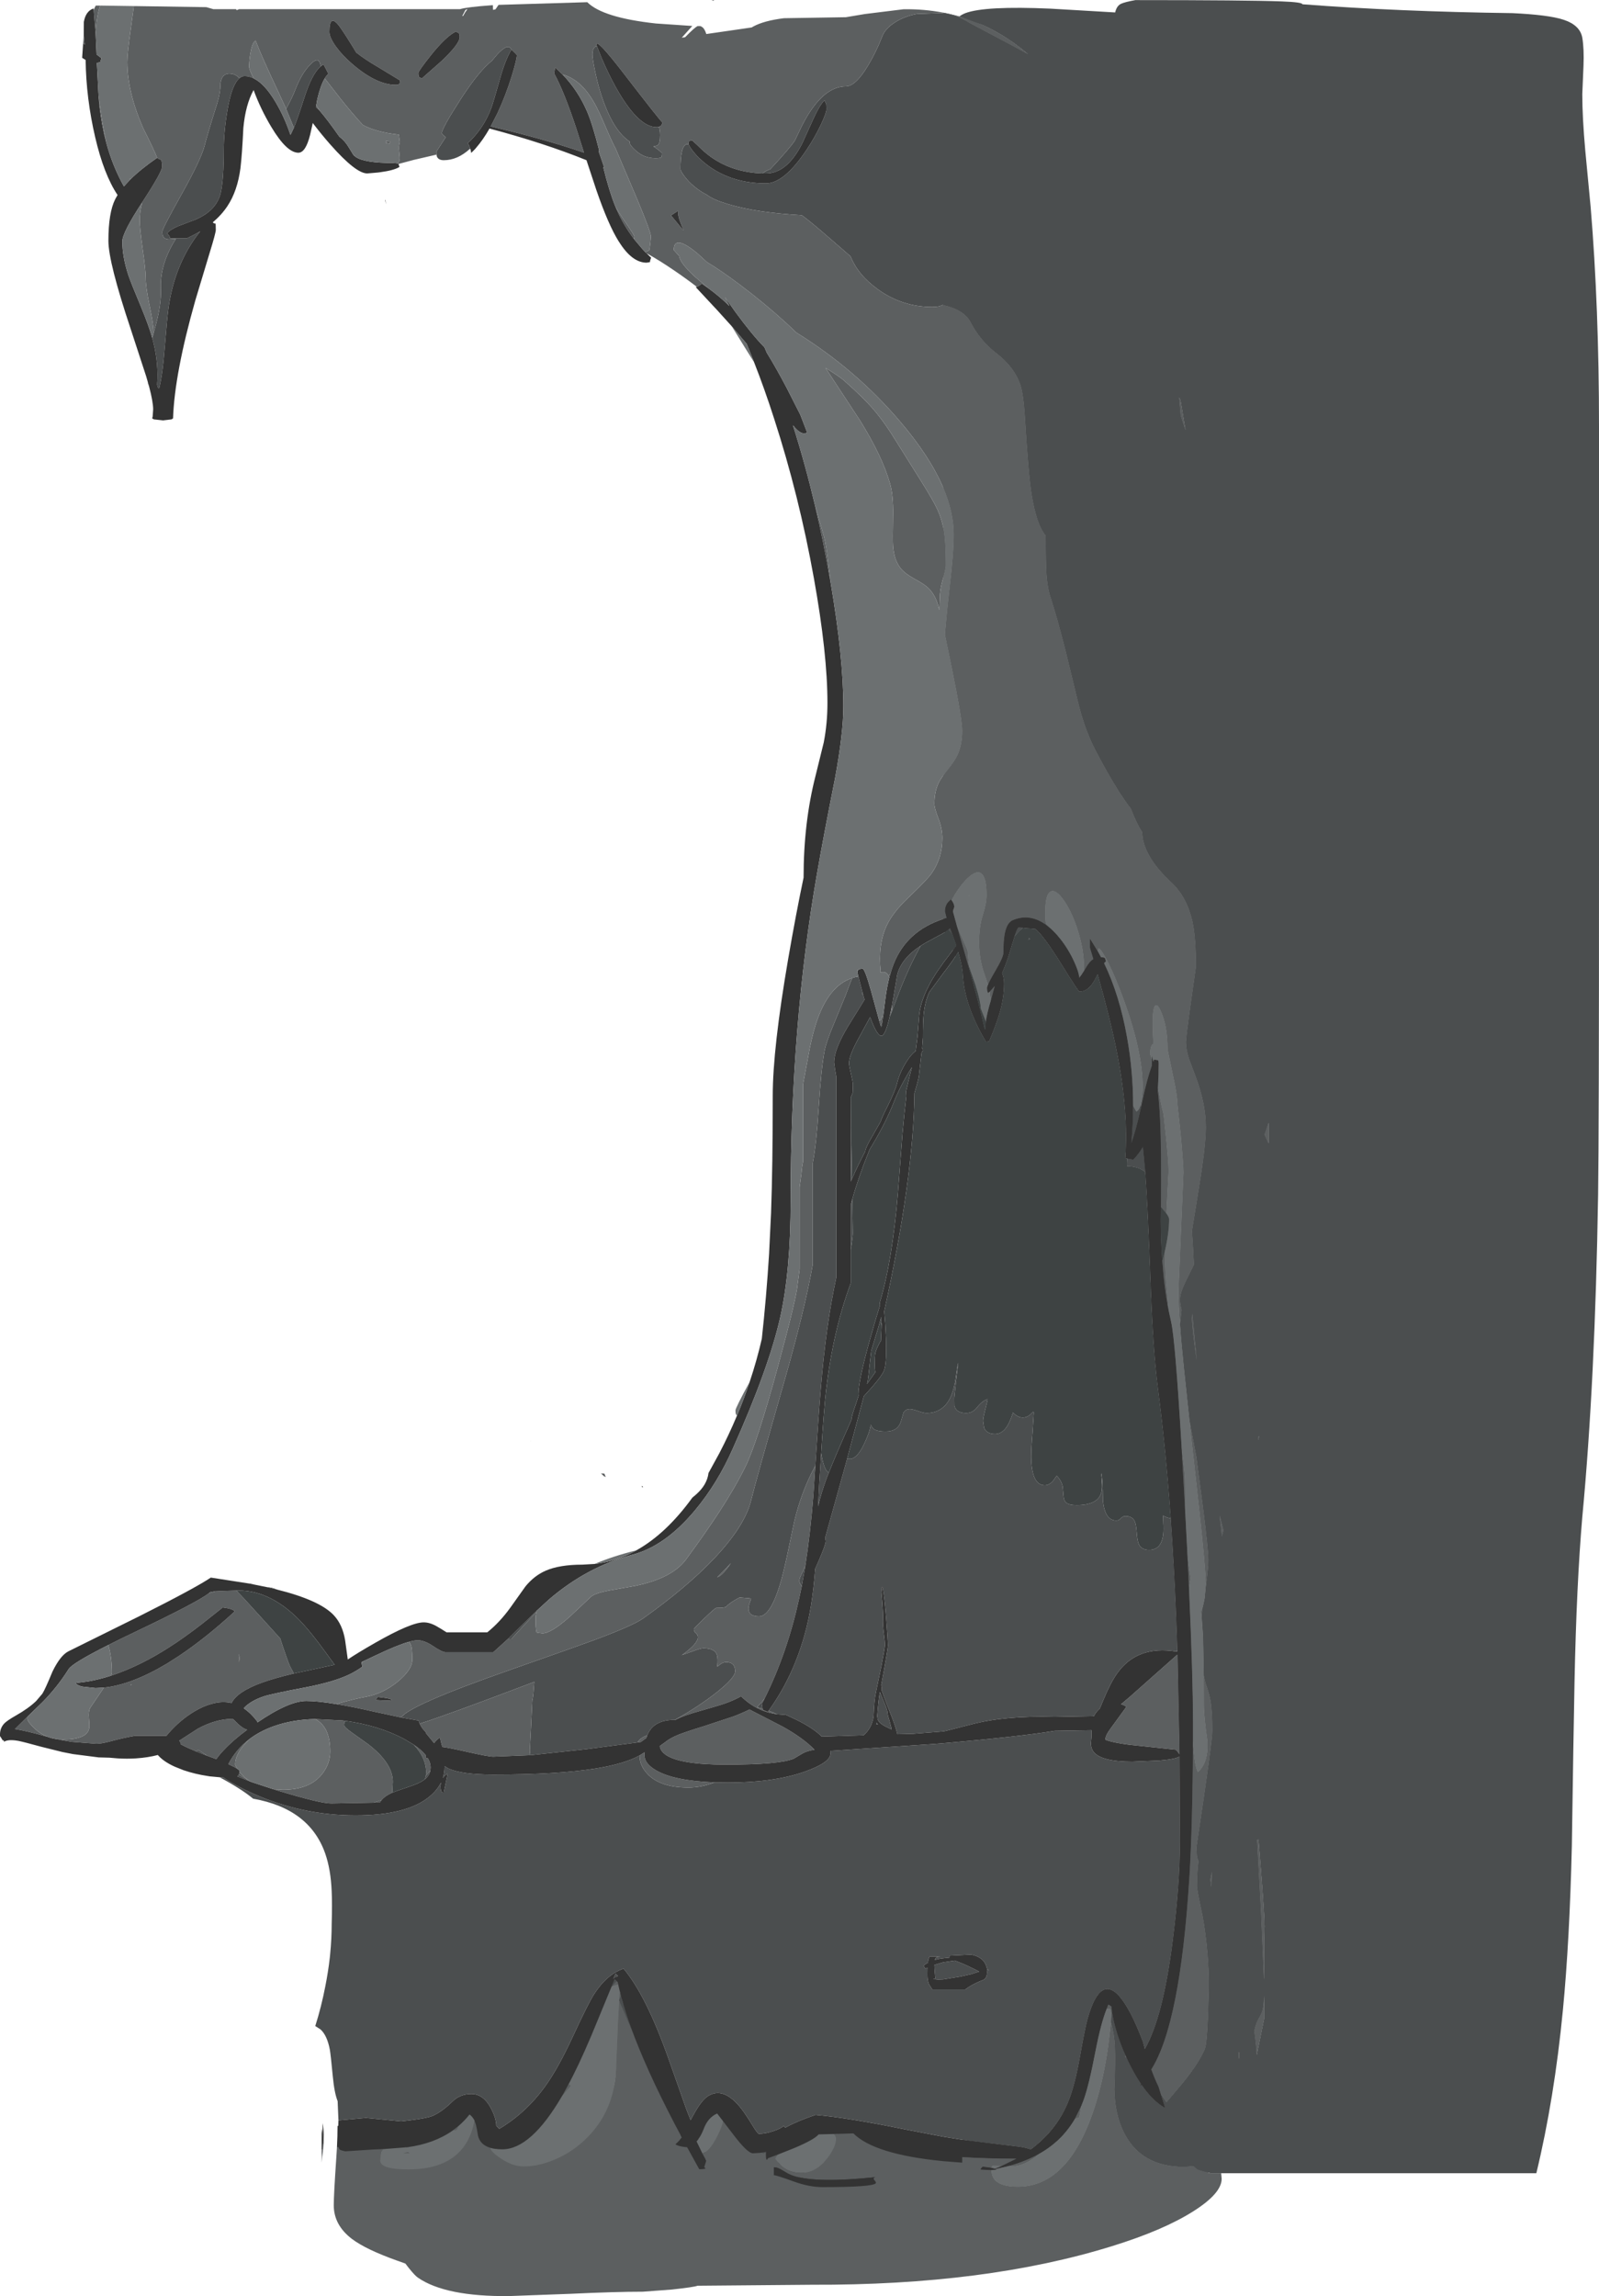 <?xml version="1.0" encoding="UTF-8" standalone="no"?>
<svg xmlns:ffdec="https://www.free-decompiler.com/flash" xmlns:xlink="http://www.w3.org/1999/xlink" ffdec:objectType="frame" height="1153.8px" width="803.9px" xmlns="http://www.w3.org/2000/svg">
  <g transform="matrix(1.0, 0.0, 0.0, 1.0, 0.0, 0.0)">
    <use ffdec:characterId="1849" height="1143.75" transform="matrix(1.0, 0.0, 0.0, 1.0, 0.0, 0.0)" width="646.0" xlink:href="#sprite0"/>
    <use ffdec:characterId="2049" height="1153.75" id="am_Foreground" transform="matrix(1.0, 0.0, 0.0, 1.0, 161.7, 0.05)" width="642.2" xlink:href="#sprite1"/>
  </g>
  <defs>
    <g id="sprite0" transform="matrix(1.0, 0.0, 0.0, 1.0, 0.0, 0.0)">
      <use ffdec:characterId="1848" height="1143.75" transform="matrix(1.0, 0.0, 0.0, 1.0, 0.0, 0.0)" width="646.0" xlink:href="#shape0"/>
    </g>
    <g id="shape0" transform="matrix(1.0, 0.0, 0.0, 1.0, 0.0, 0.0)">
      <path d="M516.8 27.2 L519.95 29.05 Q522.1 26.85 524.65 28.8 525.95 29.8 528.85 33.6 L530.9 35.9 531.8 36.55 532.25 36.65 532.65 37.15 Q540.2 42.9 543.75 48.95 545.7 49.9 547.75 52.9 L551.5 64.15 554.1 71.85 563.25 87.0 Q563.25 89.5 561.9 90.95 L561.25 91.5 Q569.7 115.3 574.25 131.65 L574.4 132.15 577.55 143.2 578.1 145.1 583.05 161.1 589.25 180.9 Q591.6 189.45 592.8 199.7 L593.6 208.8 594.0 210.0 596.0 216.1 Q606.25 247.95 614.75 287.25 625.4 333.8 630.85 361.85 640.75 412.55 640.75 440.9 L643.0 450.05 645.45 459.7 Q646.0 462.35 646.0 482.75 646.0 492.35 642.75 522.95 L639.0 557.75 Q638.8 560.65 637.75 564.3 L635.75 570.2 637.75 574.45 638.75 576.75 Q639.15 578.85 640.05 596.35 641.0 614.0 641.0 619.5 641.0 650.05 639.5 663.75 638.0 677.4 638.0 695.6 638.0 702.5 635.5 713.15 634.35 718.0 632.95 721.5 L632.45 722.7 632.75 723.65 Q635.2 731.0 637.15 741.7 640.75 761.45 640.75 784.0 640.75 800.05 638.4 822.1 L636.0 842.85 Q636.0 845.3 638.4 859.95 640.75 877.3 640.75 893.1 L641.2 898.45 Q641.5 904.05 641.15 908.5 640.05 922.2 632.7 924.35 L632.0 924.5 634.0 961.05 635.45 994.7 635.5 1002.85 Q635.4 1007.85 634.65 1010.45 634.3 1011.75 632.75 1014.45 631.5 1016.6 630.6 1020.45 631.15 1023.8 631.55 1028.65 L631.85 1032.65 632.25 1045.0 632.45 1050.65 Q632.5 1055.4 632.05 1058.9 631.2 1065.15 628.5 1067.75 628.5 1069.65 625.7 1073.1 622.75 1076.7 618.25 1080.1 L613.8 1083.2 Q604.5 1088.85 595.25 1088.85 573.95 1088.85 565.25 1072.0 560.45 1062.6 560.25 1049.85 560.85 1035.55 560.5 1028.45 560.2 1021.9 558.55 1016.25 L558.75 1011.5 558.5 1010.15 559.05 1010.7 Q560.55 1020.85 565.8 1032.75 L565.8 1033.9 566.3 1033.85 567.45 1036.3 Q570.45 1042.45 573.6 1047.1 L573.25 1048.25 573.95 1047.6 Q579.55 1055.75 585.75 1059.25 L583.55 1052.15 586.4 1056.45 592.2 1049.6 Q602.35 1037.75 605.75 1029.6 606.7 1027.3 607.3 1013.7 L607.75 998.35 Q607.75 980.9 604.75 963.6 601.75 949.45 601.75 947.75 601.75 941.5 602.55 935.1 602.0 934.15 601.75 932.7 L601.5 928.35 Q609.5 875.35 609.5 869.85 609.5 859.9 608.55 854.45 608.1 851.65 606.5 847.0 605.75 844.85 605.2 842.0 L604.85 822.6 604.1 811.75 604.6 807.85 605.65 803.0 606.25 796.75 Q607.5 787.8 607.5 784.0 607.5 778.8 604.8 757.45 L601.5 732.25 598.0 713.7 595.2 687.25 Q593.9 674.8 593.25 665.4 L594.05 658.2 593.7 656.75 Q593.25 654.7 593.25 653.1 593.25 649.9 595.8 644.55 L600.25 635.5 599.75 626.0 599.25 618.6 602.75 597.0 Q606.25 575.6 606.25 566.5 606.25 554.75 601.25 541.35 L597.8 532.1 Q596.25 527.3 596.25 523.75 596.25 521.45 598.75 503.55 L601.25 485.9 Q601.25 471.6 599.65 463.8 596.95 450.95 589.0 443.5 576.65 432.05 574.6 421.65 L574.1 417.85 Q571.5 414.05 568.55 406.35 566.05 403.15 562.9 398.3 556.8 388.75 550.5 376.5 546.55 368.85 543.55 358.7 542.1 353.65 539.0 340.5 532.8 314.25 527.75 298.9 526.45 293.95 526.1 288.2 525.75 283.0 525.75 269.15 521.1 263.75 518.6 248.2 517.1 238.85 515.25 209.25 514.55 198.15 513.0 193.4 510.0 184.55 501.25 177.75 492.9 171.4 488.0 162.0 484.65 155.6 474.2 153.35 L473.85 153.25 Q472.15 154.25 468.75 154.25 453.7 154.25 441.5 145.5 431.4 138.3 427.6 128.8 L417.75 120.25 Q407.3 111.15 403.1 108.15 380.2 106.85 366.1 102.6 358.3 100.25 355.6 98.0 352.3 96.35 349.4 94.0 346.1 91.35 343.9 88.3 342.1 85.85 342.1 85.0 342.1 74.3 344.65 72.75 345.25 72.35 346.2 72.5 346.7 73.9 348.7 76.35 351.65 80.0 355.8 83.1 368.0 92.15 385.1 92.15 394.3 92.15 405.6 75.15 409.7 69.0 412.75 62.55 415.5 56.7 415.5 54.9 L415.4 52.3 414.5 50.4 Q412.05 52.85 409.0 59.55 L403.45 71.8 Q395.8 87.15 385.1 87.15 L383.4 87.15 383.55 87.0 Q385.2 85.65 387.25 85.05 396.95 74.65 399.6 70.65 L402.1 65.45 Q404.6 60.1 407.2 56.2 415.65 43.4 425.25 43.4 430.15 43.4 436.4 32.95 440.4 26.35 443.5 18.4 445.0 14.4 449.85 11.3 454.5 8.25 460.95 7.0 L474.2 6.55 Q481.2 7.55 487.25 11.4 L511.15 24.1 516.8 27.2 M433.4 1135.6 L425.2 1136.55 428.65 1136.05 433.35 1135.35 433.4 1135.6 M170.15 1065.5 L169.75 1055.85 Q168.1 1051.75 167.3 1043.3 166.25 1032.2 165.8 1029.85 164.45 1022.8 161.15 1019.8 L158.5 1018.1 Q161.55 1008.5 163.55 998.15 165.0 990.85 165.8 983.8 L166.0 981.8 Q166.75 974.15 166.75 966.85 167.05 956.55 166.75 950.4 166.3 939.4 163.5 931.4 155.6 908.85 127.25 903.85 121.35 898.95 110.45 893.1 L112.3 893.2 Q118.5 897.4 127.05 901.2 151.7 912.25 178.75 912.25 204.65 912.25 216.05 902.7 219.8 899.55 221.7 895.8 L221.5 897.5 Q221.5 900.55 222.45 900.65 L223.15 900.7 223.3 899.75 225.1 891.25 Q223.5 892.1 222.65 893.45 223.5 890.75 223.5 887.75 L223.5 887.5 225.45 888.7 Q232.25 891.75 248.0 891.75 280.65 891.75 299.7 888.65 314.15 886.3 321.6 882.1 L321.6 882.5 Q321.6 887.3 325.6 891.5 332.0 898.25 346.1 898.25 352.65 898.25 359.25 895.65 L366.0 895.75 Q388.95 895.75 404.5 890.3 417.5 885.7 417.5 881.25 L417.4 879.85 469.15 876.4 474.2 876.0 Q513.7 872.55 530.25 869.75 L548.8 869.45 548.75 872.75 548.45 876.05 Q548.45 878.5 549.7 880.2 553.5 885.25 569.25 885.25 L582.75 884.7 Q591.65 883.95 593.05 882.55 L593.25 925.5 Q593.25 946.45 589.65 975.0 584.8 1013.65 575.55 1029.75 L574.55 1025.95 Q571.15 1017.1 568.4 1011.9 554.75 985.9 546.75 1014.75 545.6 1018.85 542.75 1034.8 540.4 1047.8 537.3 1055.6 531.5 1070.35 518.2 1080.15 515.7 1079.2 512.25 1078.75 L488.2 1075.9 484.2 1075.3 474.2 1073.7 455.3 1070.1 Q426.25 1064.15 410.0 1062.75 401.15 1065.7 395.2 1068.95 L394.75 1069.2 394.0 1068.25 Q392.75 1069.55 389.05 1070.8 384.95 1072.25 381.5 1072.25 380.9 1072.25 378.4 1068.15 374.9 1062.45 372.8 1059.75 363.95 1048.35 356.0 1053.25 352.6 1055.4 348.55 1062.9 L347.2 1065.35 345.2 1060.3 336.3 1035.1 Q325.0 1002.95 313.5 989.25 305.05 992.15 298.65 1002.15 295.6 1006.9 287.8 1023.8 280.6 1039.35 274.15 1048.3 264.5 1061.7 251.0 1069.75 L249.5 1068.25 Q249.5 1064.4 246.7 1059.2 242.95 1052.25 237.0 1052.25 231.35 1052.25 227.55 1055.95 222.05 1061.3 217.5 1063.25 214.9 1064.35 206.7 1065.4 L201.65 1066.0 200.8 1065.9 184.0 1064.25 170.15 1065.5 M236.35 74.7 Q230.05 80.5 223.1 80.5 220.35 80.5 219.6 78.55 L219.6 78.5 219.45 77.7 219.35 76.25 224.1 68.95 222.65 67.75 222.1 67.0 Q222.1 64.55 231.9 49.4 240.8 35.7 247.3 30.55 L249.95 27.4 Q255.6 21.25 257.1 24.95 254.05 30.05 251.5 39.15 248.0 51.6 246.95 54.4 243.1 64.6 235.2 71.95 235.95 73.15 236.4 74.65 L236.35 74.7 M74.95 194.2 L74.4 192.65 74.25 191.75 74.95 194.2 M300.05 23.15 L302.45 29.15 Q305.75 36.85 309.35 43.4 320.7 63.9 330.1 63.9 L331.3 63.75 Q331.85 65.55 331.85 67.9 331.85 71.85 330.9 72.75 330.3 73.3 328.5 73.6 331.15 75.2 332.85 77.0 332.8 78.5 332.55 78.9 332.25 79.5 329.6 79.5 323.8 79.5 319.65 75.7 316.6 72.95 316.6 71.75 L316.6 71.15 Q309.0 66.15 303.6 51.55 300.9 44.3 299.15 35.75 297.85 29.4 297.85 27.5 297.85 23.7 300.05 23.15 M446.8 490.45 L447.7 489.1 447.1 491.2 446.8 490.45 M573.45 555.1 L573.7 556.3 Q571.05 568.25 568.75 574.5 569.65 565.0 569.65 555.55 L571.25 558.5 Q572.6 558.1 573.45 555.1 M269.95 809.3 L269.7 810.05 263.5 816.6 257.15 823.5 255.4 823.55 261.35 817.65 269.95 809.3 M428.5 491.45 Q429.95 490.95 431.55 490.75 L433.65 498.85 433.4 499.75 433.75 499.3 434.65 502.35 426.3 515.85 Q419.35 527.35 419.35 533.9 419.75 537.55 420.5 541.25 L420.5 641.75 Q415.35 665.25 412.7 697.15 411.5 711.45 409.9 736.55 L409.55 737.2 Q402.8 749.85 399.35 764.5 L396.55 777.75 Q394.55 787.5 392.9 793.55 387.7 812.25 381.6 812.25 376.5 812.25 376.3 808.55 376.25 806.85 377.6 803.5 377.55 803.3 376.8 803.15 L371.85 802.75 Q367.2 805.1 365.1 807.35 364.5 808.0 360.1 808.0 359.5 808.0 354.15 813.15 348.85 818.3 348.85 818.6 348.85 819.85 349.85 820.7 350.85 821.5 350.85 822.75 350.85 825.95 343.1 831.5 L342.6 831.75 347.9 829.9 Q352.2 828.25 353.6 828.25 359.55 828.25 360.5 831.8 361.0 833.75 360.6 837.5 L362.2 836.3 Q363.6 835.25 365.1 835.25 368.1 835.25 369.15 837.4 369.6 838.4 369.6 839.85 369.6 843.1 360.1 850.6 351.4 857.45 339.35 864.25 L339.0 864.25 Q329.4 864.25 325.95 870.8 L325.4 872.0 Q322.1 873.25 320.75 875.2 L320.5 875.6 294.6 879.0 266.6 882.0 266.35 879.6 266.9 869.2 267.6 854.5 Q268.1 852.6 268.35 848.35 L268.6 845.15 265.05 846.5 Q223.8 862.15 211.0 866.15 L210.45 864.6 201.7 863.05 Q205.7 856.9 256.4 839.15 292.3 826.55 297.6 824.55 318.2 816.95 323.35 813.25 345.15 797.75 358.9 783.3 374.4 766.95 377.6 754.0 380.3 743.1 394.05 695.05 404.55 658.4 408.6 635.5 L408.6 584.5 Q410.45 575.0 411.6 556.45 412.8 537.55 414.5 528.25 415.4 523.55 419.25 514.45 L425.0 500.5 Q427.0 494.85 428.5 491.45 M143.85 54.7 Q147.15 48.65 148.6 44.75 151.65 36.8 156.2 32.2 160.55 27.8 161.25 33.35 156.85 37.05 153.05 48.95 149.75 59.25 147.75 64.2 L143.85 54.7 M146.15 67.55 L146.0 67.75 145.75 67.0 146.15 67.55 M77.25 167.2 L77.65 165.8 Q81.25 153.4 80.85 145.0 80.45 135.3 85.4 125.3 86.75 122.55 88.4 120.1 L85.1 120.25 Q82.6 120.25 81.85 118.45 81.6 117.85 81.6 116.4 81.6 114.95 91.0 98.15 101.05 80.2 102.85 73.25 104.05 68.3 109.1 52.25 110.85 46.7 110.85 41.75 111.65 36.3 116.55 37.1 118.45 37.45 119.85 38.75 L120.4 39.3 Q116.65 42.35 114.45 54.75 112.5 65.85 112.5 75.75 112.5 89.85 111.0 96.75 108.95 105.85 98.15 110.4 L89.95 113.5 Q85.65 115.25 84.0 117.25 85.5 118.75 85.5 119.75 L94.0 119.75 Q97.55 118.1 100.65 116.25 88.0 132.1 84.75 154.45 84.05 159.3 82.75 175.4 81.8 188.0 80.0 195.25 79.4 194.95 79.15 194.05 L79.0 193.25 Q79.75 182.85 77.2 172.4 L76.55 169.8 76.65 169.4 76.8 169.05 77.25 167.4 77.25 167.2 M514.25 466.2 Q512.25 467.8 510.2 470.2 L510.2 470.05 Q511.45 466.0 512.25 466.0 L514.25 466.2 M425.95 732.85 L427.25 733.1 Q430.95 733.1 434.55 725.4 437.4 719.35 437.75 715.85 438.4 717.6 439.7 718.35 441.45 719.35 445.25 719.35 451.65 719.35 453.1 713.75 L454.25 709.85 Q455.2 708.1 457.5 708.1 458.75 708.1 461.65 709.1 464.5 710.1 465.75 710.1 470.8 710.1 474.2 707.15 477.4 704.4 479.05 699.0 480.05 695.75 480.75 690.5 481.4 685.7 481.75 684.85 L480.55 695.0 479.75 702.5 479.8 706.45 Q480.8 710.1 485.75 710.1 489.0 710.1 491.25 707.2 493.9 703.85 496.5 703.1 L496.5 703.6 495.1 709.3 Q494.25 712.65 494.25 714.1 L494.75 717.5 Q496.05 720.6 500.25 720.6 504.25 720.6 506.85 715.8 508.2 713.3 509.25 709.85 511.75 712.35 514.25 712.35 516.1 712.35 517.85 710.95 L519.5 709.35 519.75 709.85 519.1 719.9 Q518.45 727.65 518.45 731.95 518.55 746.35 525.25 746.35 527.45 746.35 529.3 744.3 L531.25 741.6 Q533.55 743.9 534.25 746.9 L534.7 751.65 Q534.85 754.1 535.95 755.05 537.4 756.35 541.25 756.35 552.25 756.35 553.75 749.7 554.2 747.75 553.9 744.4 553.55 741.05 553.75 740.35 554.4 743.05 554.5 754.25 555.55 764.1 561.25 764.1 562.5 764.1 563.5 763.0 564.5 761.85 565.75 761.85 569.25 761.85 570.5 764.5 571.2 766.05 571.5 770.35 571.8 774.55 572.65 776.2 574.05 778.85 577.75 778.85 583.9 778.85 584.8 771.0 585.05 768.65 584.85 765.15 L584.75 761.6 Q586.95 762.9 588.6 762.9 590.25 786.15 591.3 811.5 L591.95 829.4 591.35 829.9 Q571.65 826.7 561.6 840.95 558.3 845.6 554.7 854.3 L552.9 858.6 Q551.0 860.3 550.0 862.3 L549.35 862.4 530.25 862.75 Q505.15 862.05 488.25 866.55 L475.7 869.75 474.2 870.05 459.0 871.25 451.15 871.45 Q450.35 867.75 447.3 860.1 443.15 849.75 443.15 848.8 L443.35 847.55 443.4 846.9 443.0 846.9 Q446.4 828.85 446.4 826.9 446.4 824.45 445.6 814.1 444.65 802.0 443.75 797.65 L443.4 797.65 443.15 800.15 443.6 805.55 Q444.0 810.65 443.9 813.15 443.75 816.15 444.3 820.3 444.9 824.75 444.9 826.65 444.9 827.9 443.15 837.0 L440.4 850.3 Q439.5 854.2 439.2 862.6 438.25 868.5 434.15 872.0 L413.15 872.65 Q408.85 868.35 400.3 864.15 L395.15 861.75 390.6 861.4 Q388.3 860.35 386.45 859.65 402.8 836.9 407.75 806.7 409.05 798.6 409.85 788.3 L411.55 784.45 Q415.15 776.1 415.15 774.4 L414.85 772.75 425.35 735.05 425.95 732.85 M575.8 588.95 Q572.45 586.1 566.7 586.0 L566.6 585.0 566.8 582.2 569.75 582.75 Q572.45 579.95 574.6 576.3 L575.45 585.05 575.8 588.95 M517.95 471.8 Q517.45 471.95 517.0 472.2 L517.25 471.5 517.95 471.8 M462.85 475.3 Q456.35 487.05 450.8 501.85 L448.25 508.55 448.5 505.9 448.5 505.1 451.1 489.75 Q453.2 481.55 462.85 475.3 M427.85 566.7 L428.3 592.45 427.75 593.75 427.85 566.7 M478.75 469.35 L476.85 467.15 477.65 466.4 478.75 469.35 M428.5 602.6 L428.75 619.75 Q428.75 621.3 427.75 627.95 L427.75 605.25 428.5 602.6 M412.85 730.1 Q414.25 739.05 416.7 740.0 L415.6 742.8 Q412.85 750.3 411.35 756.75 L411.4 755.3 411.9 745.3 412.85 730.1 M404.9 786.7 L403.1 797.0 Q401.85 795.4 401.85 794.5 401.85 793.25 402.85 791.3 L403.6 789.65 404.9 786.7 M384.45 853.4 L383.0 856.25 383.4 858.6 380.85 858.0 380.85 857.5 Q382.6 855.95 384.45 853.4 M442.7 515.25 L442.6 515.0 443.5 514.0 443.25 515.25 442.7 515.25 M364.05 789.1 L360.6 792.6 Q363.35 791.6 367.45 785.5 L364.05 789.1 M599.25 662.6 Q599.25 667.05 601.7 684.05 L599.45 660.25 599.4 660.25 599.25 662.6 M615.1 769.0 L613.15 761.35 614.3 772.1 615.1 769.0 M593.05 881.5 L593.05 881.7 592.9 881.45 593.05 881.5 M496.05 988.8 Q495.35 985.55 492.55 983.8 490.75 982.65 488.2 982.2 L477.25 982.75 477.25 983.75 476.4 983.8 474.2 984.05 Q471.9 984.3 469.95 984.9 470.15 984.2 470.5 983.8 470.9 983.45 471.45 983.4 L472.75 983.25 467.25 983.25 466.75 984.75 466.5 986.3 Q465.25 986.95 464.25 987.75 L465.25 989.25 466.3 988.8 466.25 992.25 Q466.25 995.45 467.15 997.3 L468.75 999.75 485.25 999.75 Q486.6 998.7 488.2 997.8 490.85 996.25 494.15 995.0 496.25 994.2 496.25 991.0 L496.15 989.5 497.25 990.25 496.05 988.8 M486.55 987.9 L488.2 988.7 Q490.6 989.8 492.25 990.75 L488.2 992.05 484.2 992.95 482.55 993.3 474.2 994.65 471.75 994.75 469.15 994.5 470.25 994.25 470.0 991.3 Q469.8 989.6 469.75 987.4 L474.2 986.05 480.05 985.2 484.2 986.85 486.55 987.9 M609.0 948.35 L609.3 940.45 608.5 944.5 609.0 948.35 M441.45 866.55 L440.5 866.4 440.65 865.7 441.45 866.55 M442.25 850.9 L442.4 850.3 444.8 856.05 Q446.25 859.45 446.25 861.05 446.25 861.75 447.2 864.8 L448.15 868.35 448.2 869.05 446.15 868.05 Q441.15 865.75 441.15 863.25 L441.0 862.35 Q441.7 853.65 442.25 850.9 M385.55 1078.85 L384.35 1079.25 382.85 1079.0 385.6 1078.5 385.55 1078.85 M319.35 1020.5 L319.3 1020.4 312.05 1003.5 311.7 1002.7 311.7 1002.05 312.6 999.9 Q315.05 1009.3 319.35 1020.5 M556.45 1009.2 L556.7 1008.55 557.85 1009.55 556.45 1009.2 M441.7 1138.95 L440.25 1139.25 439.6 1139.1 441.7 1138.95 M622.75 1031.2 L622.75 1034.35 623.0 1034.35 623.0 1031.25 622.75 1031.2 M105.0 800.65 L106.0 799.75 108.35 799.65 105.0 800.65 M187.9 905.85 L191.75 904.65 191.0 905.75 187.9 905.85 M216.35 889.8 Q215.85 892.25 213.65 894.05 L214.1 892.3 214.35 892.05 216.35 889.8 M120.0 831.25 Q120.3 831.8 120.4 832.95 120.5 834.35 120.0 835.0 L120.0 831.25 M98.35 880.0 L99.85 879.5 104.2 882.3 98.35 880.0 M125.2 894.8 L126.5 895.5 119.3 892.65 119.95 892.05 120.05 891.9 125.2 894.8 M66.2 846.3 L65.75 847.0 65.75 846.75 65.8 846.5 66.2 846.3 M307.9 995.5 L309.5 991.75 310.6 992.85 Q309.65 993.6 308.4 995.25 L307.9 995.5 M283.85 1049.55 L283.0 1050.5 284.25 1048.3 283.85 1049.55" fill="#4b4e4f" fill-rule="evenodd" stroke="none"/>
      <path d="M592.8 199.7 L593.5 201.25 596.0 216.1 594.0 210.0 593.6 208.8 592.8 199.7 M637.75 564.3 L637.75 574.45 635.75 570.2 637.75 564.3 M632.95 721.5 L632.75 723.5 632.75 723.65 632.45 722.7 632.95 721.5 M632.7 924.35 L633.85 938.9 Q635.75 962.95 635.75 968.0 L635.5 974.75 635.45 994.7 634.0 961.05 632.0 924.5 632.7 924.35 M635.5 1002.85 L635.5 1014.5 632.75 1028.1 631.85 1032.65 631.55 1028.65 Q631.15 1023.8 630.6 1020.45 631.5 1016.6 632.75 1014.45 634.3 1011.75 634.65 1010.45 635.4 1007.85 635.5 1002.85 M613.8 1083.2 L611.45 1086.35 Q605.75 1094.0 600.25 1099.65 L596.65 1103.1 593.35 1106.6 Q587.15 1112.3 575.95 1116.95 L573.25 1118.85 567.25 1123.25 Q565.25 1124.5 561.95 1124.95 L541.35 1126.35 Q526.7 1128.75 509.25 1129.65 506.55 1130.2 504.6 1130.9 501.85 1131.9 498.65 1134.4 495.85 1136.5 492.4 1137.35 L488.2 1138.05 484.2 1138.4 476.1 1138.6 474.2 1138.6 Q456.0 1138.6 446.4 1138.1 448.35 1137.4 450.0 1135.75 L449.0 1134.25 436.15 1135.25 433.4 1135.6 433.35 1135.35 428.65 1136.05 425.2 1136.55 415.0 1137.75 336.0 1138.75 324.35 1140.05 Q319.15 1143.75 318.0 1143.75 313.65 1143.75 310.45 1142.15 L310.0 1142.25 251.5 1142.25 242.25 1140.75 233.0 1139.25 216.9 1138.95 200.3 1133.25 Q184.4 1127.6 177.35 1122.25 168.25 1115.3 168.25 1105.35 168.25 1100.0 169.55 1081.15 L169.85 1076.3 170.65 1076.15 170.7 1076.15 Q170.9 1077.1 171.3 1077.4 171.9 1077.8 174.0 1078.25 L188.7 1077.3 193.1 1077.15 Q191.75 1079.05 191.75 1081.5 L191.6 1082.95 Q191.65 1084.1 192.55 1084.9 195.25 1087.35 205.75 1087.35 227.25 1087.35 235.3 1073.4 237.95 1068.7 238.95 1062.7 L239.7 1064.8 240.8 1070.55 Q241.95 1075.05 247.0 1076.5 247.0 1078.35 252.25 1081.85 258.15 1085.85 263.75 1085.85 270.9 1085.85 278.65 1082.7 287.05 1079.3 293.8 1073.15 310.25 1058.15 310.25 1034.1 310.25 1029.85 311.15 1012.85 L311.7 1002.7 312.05 1003.5 319.3 1020.4 319.35 1020.5 319.5 1020.9 Q327.9 1042.7 343.25 1071.3 L340.0 1074.75 Q341.55 1075.7 344.45 1076.05 L345.9 1076.2 352.0 1087.25 Q355.15 1087.25 355.15 1086.75 L354.5 1086.25 355.5 1083.0 353.5 1079.3 Q356.85 1078.6 360.55 1071.65 363.25 1066.6 364.0 1063.15 L369.25 1070.0 Q376.3 1079.25 379.0 1079.25 L382.85 1079.0 384.35 1079.25 385.55 1078.85 385.5 1079.5 Q385.5 1082.65 386.0 1082.5 L386.5 1081.75 391.75 1079.8 Q390.25 1081.4 390.25 1082.1 L393.25 1085.6 Q397.4 1089.1 403.25 1089.1 410.65 1089.1 416.25 1081.9 420.75 1076.05 420.75 1072.1 420.75 1071.35 420.15 1070.3 L419.65 1069.55 429.5 1069.25 Q440.0 1079.75 474.2 1083.15 L484.2 1083.95 488.2 1084.2 Q498.75 1084.7 511.0 1084.75 507.4 1086.75 503.45 1088.45 L499.0 1088.35 498.55 1089.1 498.55 1089.35 497.3 1089.15 494.0 1088.75 493.5 1089.3 Q493.0 1089.7 493.0 1090.25 L498.5 1090.5 498.5 1090.6 Q498.5 1098.85 511.75 1098.85 537.85 1098.85 550.75 1057.6 554.95 1044.15 557.2 1027.9 L558.55 1016.25 Q560.2 1021.9 560.5 1028.45 560.85 1035.55 560.25 1049.85 560.45 1062.6 565.25 1072.0 573.95 1088.85 595.25 1088.85 604.5 1088.85 613.8 1083.2 M125.65 795.8 L126.0 795.75 127.55 796.2 125.65 795.8 M174.85 833.9 L174.95 833.85 174.85 833.95 174.85 833.9 M350.35 144.15 Q344.95 140.0 339.15 136.05 331.25 130.65 325.0 127.25 L324.35 126.6 325.65 126.15 326.5 125.65 326.95 122.1 327.25 118.9 Q327.25 116.7 320.55 100.6 L309.5 74.65 Q307.85 71.7 304.45 63.7 301.05 55.75 298.8 51.75 292.15 39.95 282.85 37.45 L279.1 33.9 278.6 36.9 Q283.6 46.05 289.65 64.3 L293.6 76.7 Q272.65 69.55 246.7 63.55 L250.1 56.9 Q254.25 48.05 257.35 38.0 259.85 29.8 259.85 27.65 L259.05 26.75 257.1 24.9 257.1 24.95 Q255.6 21.25 249.95 27.4 L247.3 30.55 Q240.8 35.7 231.9 49.4 222.1 64.55 222.1 67.0 L222.65 67.75 224.1 68.95 219.35 76.25 219.45 77.7 208.0 80.35 200.35 82.4 Q200.25 82.2 199.8 82.1 200.7 81.35 200.9 80.35 201.1 79.45 200.7 76.3 200.35 73.35 201.0 71.4 L200.5 67.65 Q189.05 66.4 182.45 62.8 177.4 57.4 171.2 49.6 L163.25 39.4 Q164.1 37.95 165.1 37.05 L165.05 37.0 162.9 32.8 162.0 32.75 161.25 33.35 Q160.55 27.8 156.2 32.2 151.65 36.8 148.6 44.75 147.15 48.65 143.85 54.7 L140.15 46.65 Q131.55 28.5 128.5 20.4 126.85 21.3 125.95 26.45 125.25 30.25 125.25 33.5 125.25 35.1 127.55 39.4 125.3 38.25 123.0 38.25 121.6 38.25 120.4 39.3 L119.85 38.75 Q118.45 37.45 116.55 37.1 111.65 36.3 110.85 41.75 110.85 46.7 109.1 52.25 104.05 68.3 102.85 73.25 101.05 80.2 91.0 98.15 81.6 114.95 81.6 116.4 81.6 117.85 81.85 118.45 82.6 120.25 85.1 120.25 L88.4 120.1 Q86.75 122.55 85.4 125.3 80.45 135.3 80.85 145.0 81.25 153.4 77.65 165.8 L77.25 167.2 Q77.2 163.2 75.25 153.9 73.25 144.3 73.25 139.65 73.25 135.85 71.75 125.35 70.25 114.8 70.25 110.75 70.25 106.35 71.45 101.75 L71.5 101.65 Q81.5 86.35 81.5 83.75 81.5 80.7 80.8 80.2 79.75 80.0 79.0 79.25 L79.0 79.3 Q77.3 74.95 71.9 64.25 64.0 46.1 64.0 31.15 64.0 26.75 65.75 14.5 L67.3 3.05 103.75 3.6 107.25 4.6 118.65 4.6 119.0 5.1 120.25 4.6 231.25 4.6 Q235.05 3.5 247.15 2.65 L247.8 2.6 247.85 4.95 249.1 4.7 250.65 2.45 295.25 1.1 Q303.05 8.9 329.75 11.8 L348.05 13.05 342.75 18.95 344.45 18.7 Q349.25 13.75 350.75 13.1 L352.0 13.1 Q353.65 13.55 354.6 15.75 L355.1 17.1 377.9 13.8 378.75 13.3 Q384.1 10.4 394.1 9.15 L425.25 8.65 434.8 7.05 454.25 4.65 Q464.6 4.5 474.2 6.35 497.6 10.8 516.8 27.2 L511.15 24.1 487.25 11.4 Q481.2 7.55 474.2 6.55 L460.95 7.0 Q454.5 8.25 449.85 11.3 445.0 14.4 443.5 18.4 440.4 26.35 436.4 32.95 430.15 43.4 425.25 43.4 415.65 43.4 407.2 56.2 404.6 60.1 402.1 65.45 L399.6 70.65 Q396.95 74.65 387.25 85.05 385.2 85.65 383.55 87.0 L383.4 87.15 Q368.5 86.7 357.45 78.9 354.15 76.55 350.9 73.25 L348.1 70.65 Q346.55 70.65 346.35 71.1 L346.1 72.15 346.2 72.5 Q345.25 72.35 344.65 72.75 342.1 74.3 342.1 85.0 342.1 85.85 343.9 88.3 346.1 91.35 349.4 94.0 352.3 96.35 355.6 98.0 358.3 100.25 366.1 102.6 380.2 106.85 403.1 108.15 407.3 111.15 417.75 120.25 L427.6 128.8 Q431.4 138.3 441.5 145.5 453.7 154.25 468.75 154.25 472.15 154.25 473.85 153.25 L474.2 153.35 Q484.65 155.6 488.0 162.0 492.9 171.4 501.25 177.75 510.0 184.55 513.0 193.4 514.55 198.15 515.25 209.25 517.1 238.85 518.6 248.2 521.1 263.75 525.75 269.15 525.75 283.0 526.1 288.2 526.45 293.95 527.75 298.9 532.8 314.25 539.0 340.5 542.1 353.65 543.55 358.7 546.55 368.85 550.5 376.5 556.8 388.75 562.9 398.3 566.05 403.15 568.55 406.35 571.5 414.05 574.1 417.85 L574.6 421.65 Q576.65 432.05 589.0 443.5 596.95 450.95 599.65 463.8 601.25 471.6 601.25 485.9 L598.75 503.55 Q596.25 521.45 596.25 523.75 596.25 527.3 597.8 532.1 L601.25 541.35 Q606.25 554.75 606.25 566.5 606.25 575.6 602.75 597.0 L599.25 618.6 599.75 626.0 600.25 635.5 595.8 644.55 Q593.25 649.9 593.25 653.1 593.25 654.7 593.7 656.75 L594.05 658.2 593.25 665.4 Q592.5 655.05 592.5 648.35 L593.75 618.75 595.0 589.15 Q595.0 585.55 593.65 570.65 L592.0 555.0 592.0 554.8 Q591.75 549.6 590.0 541.75 587.4 529.9 587.0 527.15 587.0 515.0 583.25 507.35 581.7 504.2 580.65 505.5 579.5 506.9 579.5 513.65 579.5 519.0 579.85 524.6 L579.8 524.6 Q578.25 525.1 578.25 529.9 L579.15 532.35 579.1 535.5 Q576.7 542.2 574.4 552.95 L573.7 556.3 573.45 555.1 573.9 552.95 Q574.5 549.5 574.5 546.15 574.5 527.05 563.25 497.8 559.05 486.9 555.5 480.65 552.0 474.45 552.0 477.9 L552.05 478.3 548.0 471.75 548.0 476.25 549.7 481.95 Q547.9 483.1 546.35 485.65 L544.9 488.05 545.0 486.15 Q545.0 477.55 541.95 467.75 539.2 458.9 535.25 453.0 531.25 447.05 528.55 447.85 525.5 448.8 525.5 458.4 525.5 462.5 525.85 464.5 L524.05 463.55 Q516.65 459.15 509.0 462.5 506.1 463.8 505.05 469.8 504.5 473.05 504.5 478.75 504.5 480.95 500.4 487.95 497.65 492.6 496.75 494.8 L495.25 490.35 Q492.25 482.45 492.25 473.4 492.25 465.55 494.15 459.7 496.0 453.9 496.0 449.75 496.0 440.4 493.05 438.7 490.6 437.35 486.5 441.25 483.15 444.4 479.95 449.65 L478.4 452.4 478.1 452.0 Q476.3 453.35 475.65 455.0 475.1 456.25 475.1 458.0 L475.9 461.25 474.2 461.8 Q455.85 467.8 449.3 484.35 448.45 486.5 447.7 489.1 L446.8 490.45 Q445.8 488.5 444.25 488.5 L442.55 488.55 442.75 488.25 Q441.3 474.65 445.8 465.05 448.85 458.5 456.65 451.1 466.0 442.2 468.3 438.95 473.75 431.25 473.75 421.15 473.75 416.4 471.75 411.25 469.75 406.1 469.75 403.9 469.75 397.8 471.95 393.3 472.65 391.8 474.2 389.65 L476.75 386.35 Q480.2 382.1 481.55 379.0 483.75 374.05 483.75 367.15 483.75 361.35 478.45 335.25 L475.05 318.9 475.2 317.15 476.2 306.4 477.35 295.9 Q479.5 277.8 479.5 268.65 479.5 257.5 474.2 245.05 467.55 229.45 452.55 211.85 430.2 185.6 400.45 167.2 L395.35 162.4 Q384.3 152.3 371.75 142.9 362.3 135.8 355.4 131.7 L350.65 127.35 Q338.75 117.45 338.75 125.65 L341.5 128.7 Q341.8 132.05 349.25 138.95 L356.1 144.8 356.15 144.85 352.75 142.5 Q351.75 143.55 350.35 144.15 M236.55 75.15 L236.4 74.7 236.35 74.7 236.4 74.65 236.55 75.15 M41.8 21.8 L42.1 17.8 42.6 22.45 41.8 21.8 M47.1 5.05 Q47.55 3.8 48.15 2.8 L50.3 2.8 Q48.45 8.7 48.1 17.25 L47.1 5.05 M598.0 713.7 L601.5 732.25 604.8 757.45 Q607.5 778.8 607.5 784.0 607.5 787.8 606.25 796.75 L606.25 796.5 Q606.25 789.2 602.9 758.4 L599.0 723.0 598.0 713.7 M604.6 807.85 L604.1 811.75 603.85 809.6 604.6 807.85 M605.2 842.0 Q605.75 844.85 606.5 847.0 608.1 851.65 608.55 854.45 609.5 859.9 609.5 869.85 609.5 875.35 601.5 928.35 L601.75 932.7 Q602.0 934.15 602.55 935.1 601.75 941.5 601.75 947.75 601.75 949.45 604.75 963.6 607.75 980.9 607.75 998.35 L607.3 1013.7 Q606.7 1027.3 605.75 1029.6 602.35 1037.75 592.2 1049.6 L586.4 1056.45 583.55 1052.15 582.4 1048.5 Q580.55 1044.75 578.8 1039.9 593.3 1017.0 597.9 943.9 599.55 917.65 599.75 874.9 600.45 887.6 602.25 890.5 607.65 885.7 607.05 874.95 605.25 862.4 605.25 856.75 L605.2 842.0 M566.3 1033.85 L565.8 1033.9 565.8 1032.75 566.3 1033.85 M559.05 1010.7 L558.5 1010.15 557.95 1009.55 557.85 1009.55 556.7 1008.55 557.25 1007.25 558.75 1008.25 559.05 1010.7 M357.65 0.0 L359.0 0.1 358.75 0.45 Q358.2 0.15 357.65 0.0 M331.3 63.75 L332.45 63.05 333.1 61.65 Q330.95 59.5 313.75 37.15 299.85 19.1 299.85 22.4 L300.05 23.15 Q297.85 23.7 297.85 27.5 297.85 29.4 299.15 35.75 300.9 44.3 303.6 51.55 309.0 66.15 316.6 71.15 L316.6 71.75 Q316.6 72.95 319.65 75.7 323.8 79.5 329.6 79.5 332.25 79.5 332.55 78.9 332.8 78.5 332.85 77.0 331.15 75.2 328.5 73.6 330.3 73.3 330.9 72.75 331.85 71.85 331.85 67.9 331.85 65.55 331.3 63.75 M341.05 108.35 Q340.9 107.45 340.9 105.95 L337.35 108.25 343.55 115.75 343.6 115.5 Q341.4 110.5 341.05 108.35 M409.75 254.0 L414.25 269.65 Q415.4 274.1 416.5 283.7 L417.55 292.45 417.3 291.05 Q414.0 272.1 409.75 254.0 M415.0 184.85 L415.95 185.45 Q422.25 189.35 424.25 191.15 433.8 199.55 439.2 205.8 444.75 212.25 450.5 221.65 L463.8 242.9 Q469.3 251.7 471.35 256.15 473.25 260.35 474.2 264.9 L474.7 267.75 Q475.5 273.3 475.5 284.25 475.5 285.6 474.2 290.4 L474.0 291.1 Q472.5 296.5 472.5 300.4 L472.25 306.55 471.75 304.65 Q470.2 298.75 466.5 295.3 464.65 293.55 459.35 290.65 454.7 288.05 452.7 285.45 449.6 281.55 449.0 274.65 448.75 271.8 449.0 258.75 449.15 248.95 447.5 243.15 443.65 229.45 432.4 211.35 L415.0 184.85 M269.7 810.05 Q269.25 811.8 269.25 813.5 269.25 818.0 269.75 820.25 L270.3 820.5 272.75 820.75 Q277.05 820.75 286.45 812.4 L297.25 802.25 Q299.5 800.5 306.15 799.25 L319.4 796.9 Q338.0 793.1 345.0 783.5 354.85 770.1 361.5 759.9 369.7 747.3 374.75 737.0 380.65 725.05 391.15 686.5 400.55 651.9 401.0 645.3 L402.0 637.75 402.0 596.5 402.9 589.85 Q403.25 585.65 403.75 583.75 L403.75 544.75 406.1 532.15 Q407.95 521.4 410.25 514.35 416.4 495.3 428.5 491.45 427.0 494.85 425.0 500.5 L419.25 514.45 Q415.4 523.55 414.5 528.25 412.8 537.55 411.6 556.45 410.45 575.0 408.6 584.5 L408.6 635.5 Q404.55 658.4 394.05 695.05 380.3 743.1 377.6 754.0 374.4 766.95 358.9 783.3 345.15 797.75 323.35 813.25 318.2 816.95 297.6 824.55 292.3 826.55 256.4 839.15 205.7 856.9 201.7 863.05 L188.6 860.25 Q177.25 857.65 168.95 856.3 178.75 853.55 183.5 852.75 192.25 851.3 199.9 845.1 207.25 839.05 207.25 834.1 207.25 829.1 206.75 827.2 206.35 825.8 205.55 825.05 208.35 824.25 210.0 824.25 213.4 824.25 217.85 827.25 222.3 830.25 224.0 830.25 L248.0 830.25 255.4 823.55 257.15 823.5 263.5 816.6 269.7 810.05 M442.05 513.0 L442.75 512.75 443.5 510.55 443.95 511.05 443.5 514.0 442.6 515.0 442.05 513.0 M234.0 5.0 L232.4 8.05 232.85 8.0 233.8 6.3 235.05 4.55 234.0 5.0 M170.95 13.65 Q165.6 6.2 165.6 16.0 165.6 18.8 168.85 23.35 172.05 27.8 177.1 32.15 189.25 42.65 199.1 42.65 200.65 42.65 200.95 41.8 L201.1 40.4 189.65 33.45 Q183.6 29.95 179.1 26.4 173.85 17.7 170.95 13.65 M231.1 18.65 Q231.1 17.0 230.55 16.55 230.5 16.45 229.1 15.9 224.2 18.35 216.8 27.55 210.35 35.65 210.35 36.65 210.35 38.35 210.75 38.8 L212.1 39.4 222.0 30.65 Q231.1 22.05 231.1 18.65 M193.95 71.8 L194.0 71.0 194.0 70.9 196.25 71.15 196.0 71.95 195.75 72.15 193.95 71.8 M160.7 55.6 L158.8 53.8 159.0 52.85 159.65 53.95 160.7 55.6 M178.9 78.9 L177.9 78.1 177.55 77.65 178.9 78.9 M318.7 120.05 Q313.5 113.2 310.0 105.25 L309.3 103.55 Q311.35 107.35 314.35 111.6 319.0 118.3 319.0 119.0 L318.7 120.05 M76.55 169.8 L76.5 169.65 76.65 169.4 76.55 169.8 M65.5 90.2 L65.35 90.35 65.25 89.9 65.25 89.65 65.5 90.2 M53.4 71.6 Q51.1 63.1 50.05 53.75 L49.55 48.1 Q50.9 59.7 53.4 71.6 M302.15 740.4 L303.85 740.5 304.55 742.25 303.55 741.75 302.15 740.4 M481.0 465.1 L483.05 469.85 486.4 477.5 Q486.65 481.45 487.3 486.1 L486.4 483.85 484.9 478.6 481.0 465.1 M487.25 450.25 L486.65 450.65 487.35 449.6 487.25 450.25 M498.15 502.8 L497.55 498.35 500.15 495.4 498.2 502.6 498.15 502.8 M543.4 490.35 L542.5 491.5 542.5 490.6 543.4 490.35 M582.15 546.15 Q583.4 554.05 584.95 559.85 L585.65 566.25 Q587.5 583.1 587.5 588.65 L586.5 607.4 586.4 609.8 583.75 606.6 583.65 606.5 Q583.95 577.65 583.2 562.55 582.85 555.0 582.05 548.0 L582.15 546.15 M585.55 629.0 Q585.65 639.95 586.6 648.5 L587.6 658.95 Q585.35 647.8 584.35 633.8 L585.15 630.5 585.55 629.0 M594.0 726.6 Q595.75 741.15 595.75 743.5 L595.95 761.75 595.55 754.45 594.0 726.6 M596.9 779.9 Q597.5 786.8 598.6 793.15 598.05 795.25 597.75 798.05 L596.9 779.9 M411.35 756.75 L411.3 756.95 411.4 755.3 411.35 756.75 M433.65 498.85 L433.75 499.3 433.4 499.75 433.65 498.85 M409.9 736.55 L408.95 751.15 Q407.4 770.75 404.9 786.7 L403.6 789.65 402.85 791.3 Q401.85 793.25 401.85 794.5 401.85 795.4 403.1 797.0 L401.6 804.05 Q395.7 830.75 384.45 853.4 382.6 855.95 380.85 857.5 L380.85 858.0 383.4 858.6 383.5 859.25 386.0 860.25 386.45 859.65 Q388.3 860.35 390.6 861.4 380.1 859.9 372.6 852.4 369.0 854.4 364.65 855.95 361.4 857.1 351.65 859.85 344.0 862.0 340.5 863.75 L339.55 864.25 339.35 864.25 Q351.4 857.45 360.1 850.6 369.6 843.1 369.6 839.85 369.6 838.4 369.15 837.4 368.1 835.25 365.1 835.25 363.6 835.25 362.2 836.3 L360.6 837.5 Q361.0 833.75 360.5 831.8 359.55 828.25 353.6 828.25 352.2 828.25 347.9 829.9 L342.6 831.75 343.1 831.5 Q350.85 825.95 350.85 822.75 350.85 821.5 349.85 820.7 348.85 819.85 348.85 818.6 348.85 818.3 354.15 813.15 359.5 808.0 360.1 808.0 364.5 808.0 365.1 807.35 367.2 805.1 371.85 802.75 L376.8 803.15 Q377.55 803.3 377.6 803.5 376.25 806.85 376.3 808.55 376.5 812.25 381.6 812.25 387.7 812.25 392.9 793.55 394.55 787.5 396.55 777.75 L399.35 764.5 Q402.8 749.85 409.55 737.2 L409.9 736.55 M211.0 866.15 Q223.8 862.15 265.05 846.5 L268.6 845.15 268.35 848.35 Q268.1 852.6 267.6 854.5 L266.9 869.2 266.35 879.6 266.6 882.0 248.0 882.75 Q245.5 882.75 234.5 880.25 225.7 878.25 222.35 877.85 221.7 875.55 221.2 873.15 219.35 874.3 218.25 875.95 L214.0 870.75 214.3 870.7 212.55 868.75 Q211.6 867.5 211.0 866.15 M320.5 875.6 L320.75 875.2 Q322.1 873.25 325.4 872.0 L325.0 873.3 323.0 874.75 322.2 875.35 320.5 875.6 M364.05 789.1 L367.45 785.5 Q363.35 791.6 360.6 792.6 L364.05 789.1 M599.25 662.6 L599.4 660.25 599.45 660.25 601.7 684.05 Q599.25 667.05 599.25 662.6 M615.1 769.0 L614.3 772.1 613.15 761.35 615.1 769.0 M591.95 829.4 L592.0 830.0 591.35 829.9 591.95 829.4 M550.0 862.3 L549.95 862.4 549.35 862.4 550.0 862.3 M592.9 881.45 L592.05 880.2 591.25 879.25 567.7 876.75 Q559.2 875.65 555.75 874.25 555.6 872.3 558.2 868.8 L566.25 857.75 Q565.8 857.05 563.6 856.4 L568.15 852.55 592.05 831.35 593.05 881.5 592.9 881.45 M609.0 948.35 L608.5 944.5 609.3 940.45 609.0 948.35 M321.6 882.1 L324.05 880.55 324.0 882.0 Q324.0 886.3 330.0 889.7 339.05 894.9 359.25 895.65 352.65 898.25 346.1 898.25 332.0 898.25 325.6 891.5 321.6 887.3 321.6 882.5 L321.6 882.1 M334.55 881.7 Q332.35 880.1 331.8 878.0 L331.75 877.35 334.35 875.5 Q336.65 873.55 341.0 871.75 344.75 870.25 354.0 867.4 L368.7 862.55 Q373.15 860.85 376.8 859.05 L393.5 867.65 Q403.75 873.35 409.5 879.25 405.55 879.85 403.25 881.25 L399.05 883.75 Q391.9 886.75 365.0 886.75 341.6 886.75 334.55 881.7 M506.65 1088.55 Q515.8 1086.1 522.85 1082.05 515.3 1088.6 508.5 1088.6 L506.65 1088.55 M540.35 1064.8 L543.6 1058.25 542.5 1064.1 Q541.45 1064.25 540.35 1064.8 M393.7 1087.75 Q391.35 1086.25 389.5 1086.25 L389.5 1090.25 Q391.1 1090.35 399.3 1093.35 407.25 1096.25 414.0 1096.25 439.15 1096.25 440.75 1094.3 441.1 1093.9 440.0 1092.65 439.1 1091.65 440.5 1091.25 411.3 1094.3 399.7 1090.65 396.9 1089.75 393.7 1087.75 M622.75 1031.2 L623.0 1031.25 623.0 1034.35 622.75 1034.35 622.75 1031.2 M181.75 835.5 L181.7 835.2 183.25 834.5 181.75 835.5 M122.8 858.1 L122.8 858.45 122.85 858.65 122.5 858.4 122.8 858.1 M118.8 799.25 Q121.15 801.5 134.1 815.85 L140.9 823.35 141.0 823.75 Q144.6 834.65 145.85 837.4 L147.75 840.95 Q137.55 843.4 131.55 845.6 119.3 850.05 116.4 855.8 111.7 854.7 106.45 856.2 102.25 857.3 97.65 860.05 90.65 864.25 84.7 871.0 L84.1 871.75 83.65 872.25 68.0 872.25 Q62.1 873.25 55.65 875.0 51.05 876.25 48.5 876.25 L36.25 875.3 32.05 874.6 28.8 873.95 31.75 874.1 Q43.9 874.1 44.85 868.35 45.05 867.15 44.7 863.2 44.45 859.95 45.25 858.35 L50.9 850.0 52.2 848.05 Q66.15 846.6 83.9 836.0 L89.55 832.4 Q103.35 823.25 118.0 809.75 117.4 808.8 114.65 808.2 L112.0 807.75 101.45 816.1 Q92.5 823.05 84.45 828.15 77.85 832.35 71.45 835.55 63.45 839.55 55.8 842.05 L56.25 840.75 Q56.25 832.6 54.45 826.65 60.65 823.5 68.75 819.65 98.75 805.35 105.0 800.65 L108.35 799.65 111.15 799.5 118.8 799.25 M23.9 872.75 L22.1 872.25 Q13.25 869.8 7.5 868.85 L13.85 862.6 13.75 863.5 Q13.75 865.25 17.8 868.95 20.5 871.45 23.9 872.75 M158.4 863.85 L172.15 864.55 173.65 864.75 Q173.0 865.6 173.0 866.85 173.0 867.9 176.85 870.6 L185.25 876.6 Q197.5 886.1 197.5 895.35 L197.25 900.65 197.3 900.8 197.1 900.85 Q193.5 902.5 191.75 904.65 L187.9 905.85 166.5 906.25 Q161.0 906.25 139.7 899.8 L137.3 899.05 142.25 899.35 Q155.8 899.35 162.0 891.4 166.0 886.25 166.0 880.1 166.0 867.8 158.55 863.9 L158.4 863.85 M189.0 854.25 Q196.0 854.75 197.0 854.25 196.7 853.65 193.3 853.15 L190.0 852.75 189.5 853.3 Q189.0 853.7 189.0 854.25 M208.1 876.8 Q211.9 879.35 214.0 881.95 L214.0 883.25 215.15 883.6 Q216.5 885.9 216.5 888.25 L216.35 889.8 214.35 892.05 214.1 892.3 214.25 890.6 Q214.25 883.4 208.1 876.8 M120.0 831.25 L120.0 835.0 Q120.5 834.35 120.4 832.95 120.3 831.8 120.0 831.25 M98.35 880.0 Q94.0 878.2 91.5 876.85 L90.75 876.45 91.0 876.25 Q90.7 875.4 90.1 874.7 L90.6 874.4 99.35 868.75 Q103.8 866.3 108.15 865.05 112.6 863.75 117.0 863.75 117.15 863.75 119.9 866.5 122.45 868.8 124.3 869.2 117.15 874.45 112.5 879.45 110.1 881.95 108.75 884.0 L107.2 883.4 105.3 882.7 104.2 882.3 99.85 879.5 98.35 880.0 M125.35 873.95 Q118.25 880.7 118.25 886.75 118.25 887.15 119.3 888.8 L119.35 888.85 Q117.8 887.85 114.8 886.5 118.7 879.0 125.35 873.95 M120.45 890.45 Q121.55 891.9 123.05 893.15 L125.2 894.8 120.05 891.9 120.45 890.45 M66.2 846.3 L65.8 846.5 65.75 846.75 65.75 847.0 66.2 846.3 M310.6 992.85 L311.0 993.25 311.25 994.4 Q309.7 994.75 308.4 995.25 309.65 993.6 310.6 992.85 M311.95 997.45 L312.6 999.9 311.7 1002.05 311.95 997.45 M286.4 1044.35 L287.5 1045.35 283.85 1049.55 284.25 1048.3 286.4 1044.35 M162.15 1077.5 L162.65 1077.45 162.15 1083.95 162.15 1077.5 M202.75 1079.35 L205.0 1078.6 Q205.75 1078.25 206.5 1079.35 L202.75 1079.35 M228.05 1067.8 L231.05 1065.45 230.0 1067.6 228.05 1067.8" fill="#5c5f60" fill-rule="evenodd" stroke="none"/>
      <path d="M169.85 1076.3 L170.15 1065.5 184.0 1064.25 200.8 1065.9 201.65 1066.0 206.7 1065.4 Q214.9 1064.35 217.5 1063.25 222.05 1061.3 227.55 1055.95 231.35 1052.25 237.0 1052.25 242.95 1052.25 246.7 1059.2 249.5 1064.4 249.5 1068.25 L251.0 1069.75 Q264.5 1061.7 274.15 1048.3 280.6 1039.35 287.8 1023.8 295.6 1006.9 298.65 1002.15 305.05 992.15 313.5 989.25 325.0 1002.95 336.3 1035.1 L345.2 1060.3 347.2 1065.35 348.55 1062.9 Q352.6 1055.4 356.0 1053.25 363.95 1048.35 372.8 1059.75 374.9 1062.45 378.4 1068.15 380.9 1072.25 381.5 1072.25 384.95 1072.25 389.05 1070.8 392.75 1069.55 394.0 1068.25 L394.75 1069.2 395.2 1068.95 Q401.15 1065.7 410.0 1062.75 426.25 1064.15 455.3 1070.1 L474.2 1073.7 484.2 1075.3 488.2 1075.9 512.25 1078.75 Q515.7 1079.2 518.2 1080.15 531.5 1070.35 537.3 1055.6 540.4 1047.8 542.75 1034.8 545.6 1018.85 546.75 1014.75 554.75 985.9 568.4 1011.9 571.15 1017.1 574.55 1025.95 L575.55 1029.75 Q584.8 1013.65 589.65 975.0 593.25 946.45 593.25 925.5 L593.05 882.55 Q591.65 883.95 582.75 884.7 L569.25 885.25 Q553.5 885.25 549.7 880.2 548.45 878.5 548.45 876.05 L548.75 872.75 548.8 869.45 530.25 869.75 Q513.7 872.55 474.2 876.0 L469.15 876.4 417.4 879.85 417.5 881.25 Q417.5 885.7 404.5 890.3 388.95 895.75 366.0 895.75 L359.25 895.65 Q339.05 894.9 330.0 889.7 324.0 886.3 324.0 882.0 L324.05 880.55 321.6 882.1 Q314.15 886.3 299.7 888.65 280.65 891.75 248.0 891.75 232.25 891.75 225.45 888.7 L223.5 887.5 223.5 887.75 Q223.5 890.75 222.65 893.45 223.5 892.1 225.1 891.25 L223.3 899.75 223.15 900.7 222.45 900.65 Q221.5 900.55 221.5 897.5 L221.7 895.8 Q219.8 899.55 216.05 902.7 204.65 912.25 178.75 912.25 151.7 912.25 127.05 901.2 118.5 897.4 112.3 893.2 L110.45 893.1 109.4 893.0 106.2 892.7 105.55 892.65 104.65 892.5 Q98.15 891.55 92.3 889.55 L87.8 887.75 Q82.1 885.15 79.35 881.9 74.4 883.2 68.4 883.6 63.9 883.9 59.1 883.6 L55.0 883.25 49.6 883.1 36.7 881.45 31.35 880.4 20.7 877.75 Q11.8 875.3 9.2 874.8 4.15 873.9 2.0 875.25 L1.9 874.35 1.5 874.75 0.25 872.75 0.0 872.4 0.0 871.5 Q0.0 868.3 2.25 865.95 3.8 864.45 7.85 862.15 14.3 858.5 18.15 854.8 L21.3 851.1 21.5 850.75 Q22.75 848.75 26.4 839.95 30.4 831.75 34.5 829.75 L70.35 812.0 Q98.0 798.1 106.0 792.75 L125.65 795.8 127.55 796.2 134.45 797.6 139.2 798.75 Q160.65 804.1 167.75 811.6 172.2 816.3 173.5 824.2 L174.85 833.9 174.85 833.95 174.95 833.85 Q179.65 830.65 188.6 825.55 206.6 815.25 213.0 815.25 216.1 815.25 219.5 817.2 221.4 818.25 224.5 820.25 L245.0 820.25 Q251.15 815.3 256.4 808.1 L264.2 797.15 Q268.65 791.75 274.3 789.3 281.3 786.25 292.75 786.25 L298.95 785.9 Q309.85 784.65 319.95 779.05 334.95 770.7 348.1 752.55 L349.95 751.0 Q355.5 746.1 356.2 740.2 L361.6 730.35 Q366.5 720.95 370.5 711.4 374.05 702.95 376.9 694.4 380.5 683.7 383.0 672.75 385.3 651.85 386.65 630.2 L387.65 609.5 387.65 609.45 Q388.5 586.2 388.5 550.5 388.5 527.0 396.25 481.9 400.15 459.3 404.0 441.0 404.0 413.35 410.0 389.9 L414.15 373.05 Q416.0 363.45 416.0 353.25 416.0 328.55 409.2 290.65 401.75 249.1 389.2 210.4 384.4 195.45 379.15 182.1 L375.4 172.8 367.85 163.9 361.65 157.05 361.2 156.55 359.6 154.8 359.4 154.6 359.2 154.4 349.8 144.3 350.35 144.15 Q351.75 143.55 352.75 142.5 L356.15 144.85 356.2 144.9 Q361.65 148.85 366.7 153.75 L364.45 149.3 369.6 156.6 Q378.0 168.1 384.35 174.55 L385.5 177.25 Q390.3 185.0 395.7 195.3 L402.35 208.4 405.8 217.35 Q405.3 217.75 404.1 217.75 401.85 217.75 398.65 213.7 404.85 233.3 409.75 254.0 414.0 272.1 417.3 291.05 L417.55 292.45 Q424.0 330.15 424.0 355.0 424.0 368.3 419.85 390.9 414.05 420.05 410.75 439.0 397.5 514.75 397.5 603.25 397.5 638.7 392.2 662.2 386.45 687.65 368.5 727.75 360.85 745.2 349.45 758.9 334.45 776.9 318.0 781.25 295.15 787.3 275.95 803.8 L269.95 809.3 261.35 817.65 255.4 823.55 248.0 830.25 224.0 830.25 Q222.3 830.25 217.85 827.25 213.4 824.25 210.0 824.25 208.35 824.25 205.55 825.05 199.8 826.65 189.3 831.65 L183.25 834.5 181.7 835.2 181.75 835.5 Q181.9 836.5 182.2 837.5 179.2 839.7 175.6 841.45 167.8 845.2 153.45 847.95 136.55 851.15 132.6 852.45 126.2 854.6 122.8 858.1 L122.5 858.4 122.85 858.65 Q126.35 861.05 129.5 865.25 L129.4 865.55 Q145.2 854.75 154.0 854.75 159.5 854.75 168.95 856.3 177.25 857.65 188.6 860.25 L201.7 863.05 210.45 864.6 211.0 866.15 Q211.6 867.5 212.55 868.75 L214.3 870.7 214.0 870.75 218.25 875.95 Q219.35 874.3 221.2 873.15 221.7 875.55 222.35 877.85 225.7 878.25 234.5 880.25 245.5 882.75 248.0 882.75 L266.6 882.0 294.6 879.0 320.5 875.6 322.2 875.35 323.0 874.75 325.0 873.3 325.4 872.0 325.95 870.8 Q329.4 864.25 339.0 864.25 L339.35 864.25 339.55 864.25 340.5 863.75 Q344.0 862.0 351.65 859.85 361.4 857.1 364.65 855.95 369.0 854.4 372.6 852.4 380.1 859.9 390.6 861.4 L395.15 861.75 400.3 864.15 Q408.85 868.35 413.15 872.65 L434.15 872.0 Q438.25 868.5 439.2 862.6 439.5 854.2 440.4 850.3 L443.15 837.0 Q444.9 827.9 444.9 826.65 444.9 824.75 444.3 820.3 443.75 816.15 443.9 813.15 444.0 810.65 443.6 805.55 L443.15 800.15 443.4 797.65 443.75 797.65 Q444.65 802.0 445.6 814.1 446.4 824.45 446.4 826.9 446.4 828.85 443.0 846.9 L443.4 846.9 443.35 847.55 443.15 848.8 Q443.15 849.75 447.3 860.1 450.35 867.75 451.15 871.45 L459.0 871.25 474.2 870.05 475.7 869.75 488.25 866.55 Q505.15 862.05 530.25 862.75 L549.35 862.4 549.95 862.4 550.0 862.3 Q551.0 860.3 552.9 858.6 L554.7 854.3 Q558.3 845.6 561.6 840.95 571.65 826.7 591.35 829.9 L592.0 830.0 591.95 829.4 591.3 811.5 Q590.25 786.15 588.6 762.9 586.15 728.3 582.25 698.25 579.65 678.5 578.4 642.55 577.05 605.7 575.8 588.95 L575.45 585.05 574.6 576.3 Q572.45 579.95 569.75 582.75 L566.8 582.2 565.75 582.0 Q567.45 558.8 561.65 529.2 558.6 513.5 551.85 489.5 L550.45 492.2 Q547.25 498.25 542.75 498.25 542.15 498.25 533.75 484.65 524.65 470.0 520.5 466.75 L514.95 466.3 514.25 466.2 512.25 466.0 Q511.45 466.0 510.2 470.05 L510.2 470.2 510.15 470.2 507.3 479.55 Q505.6 484.95 503.75 489.0 504.75 491.25 504.75 494.25 504.75 501.05 502.8 508.1 501.2 514.0 497.25 523.25 L495.75 523.5 Q485.0 505.45 484.1 490.0 483.85 485.35 481.75 478.25 480.05 481.4 475.65 487.2 L474.2 489.1 467.25 498.5 Q465.0 503.25 464.35 510.05 464.0 513.45 464.0 521.4 L463.6 526.85 463.9 527.0 464.05 527.9 463.35 528.9 463.05 531.2 462.05 540.15 Q462.05 541.45 460.3 547.4 L459.75 549.3 Q459.3 591.85 444.55 658.95 L445.05 665.1 Q445.55 672.7 445.55 677.75 445.55 686.3 444.3 689.05 442.75 692.45 434.3 701.6 L425.95 732.85 425.35 735.05 414.85 772.75 415.15 774.4 Q415.15 776.1 411.55 784.45 L409.85 788.3 Q409.05 798.6 407.75 806.7 402.8 836.9 386.45 859.65 L386.0 860.25 383.5 859.25 383.4 858.6 383.0 856.25 384.45 853.4 Q395.7 830.75 401.6 804.05 L403.1 797.0 404.9 786.7 Q407.4 770.75 408.95 751.15 L409.9 736.55 Q411.5 711.45 412.7 697.15 415.35 665.25 420.5 641.75 L420.5 541.25 Q419.75 537.55 419.35 533.9 419.35 527.35 426.3 515.85 L434.65 502.35 433.75 499.3 433.65 498.85 431.55 490.75 431.1 488.9 Q431.1 486.4 431.35 487.75 L431.75 487.05 433.6 486.75 Q434.8 486.75 437.95 498.05 L442.05 513.0 442.6 515.0 442.7 515.25 442.85 515.75 443.1 516.0 443.25 515.25 443.5 514.0 443.95 511.05 445.3 500.55 Q446.05 495.4 447.1 491.2 L447.7 489.1 Q448.45 486.5 449.3 484.35 455.85 467.8 474.2 461.8 L475.9 461.25 475.1 458.0 Q475.1 456.25 475.65 455.0 476.3 453.35 478.1 452.0 L478.4 452.4 Q479.9 454.45 479.7 455.9 479.1 457.4 479.1 458.15 L481.0 465.1 484.9 478.6 486.4 483.85 Q492.05 503.6 495.0 517.0 L495.5 517.25 Q495.35 515.7 495.65 513.4 496.2 509.3 498.15 502.8 L498.2 502.6 500.15 495.4 497.55 498.35 496.75 499.0 496.5 498.35 Q496.25 497.85 496.25 496.4 496.25 495.9 496.75 494.8 497.65 492.6 500.4 487.95 504.5 480.95 504.5 478.75 504.5 473.05 505.05 469.8 506.1 463.8 509.0 462.5 516.65 459.15 524.05 463.55 L528.25 466.65 Q530.6 468.75 532.95 471.7 537.15 476.95 540.05 483.35 542.2 488.1 542.5 490.6 L542.5 491.5 543.4 490.35 544.9 488.05 546.35 485.65 Q547.9 483.1 549.7 481.95 L548.0 476.25 548.0 471.75 552.05 478.3 553.55 481.05 Q555.3 481.1 555.5 481.5 L556.0 483.0 555.05 484.0 Q562.85 500.1 566.6 521.3 569.65 538.3 569.65 555.55 569.65 565.0 568.75 574.5 571.05 568.25 573.7 556.3 L574.4 552.95 Q576.7 542.2 579.1 535.5 L579.15 532.35 579.15 530.5 579.8 533.6 580.25 532.5 582.05 532.75 Q582.5 532.9 582.5 534.5 582.5 540.75 582.15 546.15 L582.05 548.0 Q582.85 555.0 583.2 562.55 583.95 577.65 583.65 606.5 L583.55 613.55 Q583.65 624.35 584.35 633.8 585.35 647.8 587.6 658.95 L588.75 664.25 Q590.8 672.95 594.0 726.6 L595.55 754.45 595.95 761.75 596.9 779.9 597.75 798.05 Q599.75 842.55 599.75 865.25 L599.75 874.9 Q599.55 917.65 597.9 943.9 593.3 1017.0 578.8 1039.9 580.55 1044.75 582.4 1048.5 L583.55 1052.15 585.75 1059.25 Q579.55 1055.75 573.95 1047.6 L573.25 1048.25 573.6 1047.1 Q570.45 1042.45 567.45 1036.3 L566.3 1033.85 565.8 1032.75 Q560.55 1020.85 559.05 1010.7 L558.75 1008.25 557.25 1007.25 556.7 1008.55 556.45 1009.2 Q553.5 1016.5 550.8 1030.35 547.45 1047.85 544.8 1055.15 L543.6 1058.25 540.35 1064.8 Q536.25 1071.75 530.45 1076.7 527.05 1079.65 522.85 1082.05 515.8 1086.1 506.65 1088.55 L500.65 1089.95 501.0 1090.25 498.5 1090.5 493.0 1090.25 Q493.0 1089.7 493.5 1089.3 L494.0 1088.75 497.3 1089.15 498.55 1089.35 500.25 1089.8 503.45 1088.45 Q507.4 1086.75 511.0 1084.75 498.75 1084.7 488.2 1084.2 L484.2 1083.95 474.2 1083.15 Q440.0 1079.75 429.5 1069.25 L419.65 1069.55 412.0 1069.75 Q409.95 1072.3 399.8 1076.6 L391.75 1079.8 386.5 1081.75 386.0 1082.5 Q385.5 1082.65 385.5 1079.5 L385.55 1078.85 385.6 1078.5 382.85 1079.0 379.0 1079.25 Q376.3 1079.25 369.25 1070.0 L364.0 1063.15 361.0 1059.25 Q356.35 1061.25 354.2 1067.1 352.8 1070.8 350.6 1073.3 L353.5 1079.3 355.5 1083.0 354.5 1086.25 355.15 1086.75 Q355.15 1087.25 352.0 1087.25 L345.9 1076.2 344.45 1076.05 Q341.55 1075.7 340.0 1074.75 L343.25 1071.3 Q327.9 1042.7 319.5 1020.9 L319.35 1020.5 Q315.05 1009.3 312.6 999.9 L311.95 997.45 311.25 994.4 311.0 993.25 310.6 992.85 309.5 991.75 307.9 995.5 301.2 1011.75 Q294.15 1029.15 288.45 1040.4 L286.4 1044.35 284.25 1048.3 283.0 1050.5 Q267.4 1077.25 253.0 1077.25 249.5 1077.25 247.0 1076.5 241.95 1075.05 240.8 1070.55 L239.7 1064.8 238.95 1062.7 Q238.05 1060.85 236.5 1059.75 234.0 1062.9 231.05 1065.45 L228.05 1067.8 Q218.7 1074.4 205.25 1076.2 L193.1 1077.15 188.7 1077.3 174.0 1078.25 Q171.9 1077.8 171.3 1077.4 170.9 1077.1 170.7 1076.15 L170.65 1076.15 169.85 1076.3 M325.0 127.25 L324.95 127.2 325.1 127.3 325.55 127.75 327.35 129.5 326.85 131.0 326.8 131.7 325.1 132.0 Q317.75 132.0 311.2 121.5 L311.1 121.4 311.05 121.3 Q305.85 113.0 299.85 95.6 L294.85 80.5 Q273.45 71.85 246.1 64.6 242.8 70.35 239.35 74.3 L238.75 75.0 236.9 76.85 236.65 75.45 236.55 75.15 236.4 74.65 Q235.95 73.15 235.2 71.95 243.1 64.6 246.95 54.4 248.0 51.6 251.5 39.15 254.05 30.05 257.1 24.95 L257.1 24.9 259.05 26.75 259.85 27.65 Q259.85 29.8 257.35 38.0 254.25 48.05 250.1 56.9 L246.7 63.55 Q272.65 69.55 293.6 76.7 L289.65 64.3 Q283.6 46.05 278.6 36.9 L279.1 33.9 282.85 37.45 Q290.6 45.45 295.15 56.0 297.9 62.4 301.2 75.45 L301.1 76.4 303.8 84.25 303.3 84.05 Q306.3 96.25 309.3 103.55 L310.0 105.25 Q313.5 113.2 318.7 120.05 L322.9 125.05 324.35 126.6 325.0 127.25 M200.35 82.4 L200.85 83.9 Q197.95 85.65 191.1 86.55 L189.9 86.7 187.6 86.9 185.85 87.05 184.6 87.15 Q178.9 87.15 166.1 72.65 161.9 67.9 157.8 62.55 L157.25 61.8 155.9 67.8 Q153.65 76.75 150.0 76.75 144.15 76.75 136.4 63.8 131.0 54.8 127.5 45.25 123.45 52.55 122.35 64.25 121.7 77.7 120.9 84.4 119.4 95.95 114.35 103.55 111.4 108.0 106.95 111.75 L107.0 111.75 Q107.75 112.5 108.3 112.3 108.5 112.45 108.5 115.5 108.5 117.05 105.3 127.4 L98.2 150.95 Q87.75 187.75 87.0 210.25 L86.2 210.75 82.0 211.25 77.4 210.75 76.5 210.25 76.75 209.3 77.0 205.75 Q77.0 202.0 74.95 194.2 L74.25 191.75 73.5 189.15 65.75 165.45 Q54.5 131.8 54.5 121.0 54.5 106.85 57.95 100.05 L59.1 98.0 Q52.2 87.65 47.85 68.95 43.3 49.4 43.05 30.15 L41.3 29.05 41.75 22.35 41.8 21.8 42.6 22.45 42.1 17.8 42.15 11.0 Q43.1 5.6 47.0 4.25 L47.1 5.05 48.1 17.25 48.55 27.35 51.0 29.25 50.5 30.75 Q50.7 31.0 50.25 31.25 L48.7 31.65 49.55 48.1 50.05 53.75 Q51.1 63.1 53.4 71.6 56.6 83.5 62.3 93.65 L65.35 90.35 65.5 90.2 Q70.8 84.95 79.0 79.3 L79.0 79.25 Q79.75 80.0 80.8 80.2 81.5 80.7 81.5 83.75 81.5 86.35 71.5 101.65 L71.45 101.75 Q61.5 116.95 61.5 121.25 61.5 129.1 64.55 138.3 65.75 141.9 71.1 154.7 74.65 163.25 76.5 169.65 L76.55 169.8 77.2 172.4 Q79.75 182.85 79.0 193.25 L79.15 194.05 Q79.4 194.95 80.0 195.25 81.8 188.0 82.75 175.4 84.05 159.3 84.75 154.45 88.0 132.1 100.65 116.25 97.55 118.1 94.0 119.75 L85.5 119.75 Q85.5 118.75 84.0 117.25 85.65 115.25 89.95 113.5 L98.15 110.4 Q108.95 105.85 111.0 96.75 112.5 89.85 112.5 75.75 112.5 65.85 114.45 54.75 116.65 42.35 120.4 39.3 121.6 38.25 123.0 38.25 125.3 38.25 127.55 39.4 133.05 42.05 138.55 51.3 142.9 58.65 145.75 67.0 L146.0 67.75 146.15 67.55 147.75 64.2 Q149.75 59.25 153.05 48.95 156.85 37.05 161.25 33.35 L162.0 32.75 162.9 32.8 165.05 37.0 165.1 37.05 Q164.1 37.95 163.25 39.4 161.1 43.05 159.5 49.95 L159.0 52.85 158.8 53.8 160.7 55.6 160.9 55.85 Q164.4 59.85 170.6 68.65 173.45 70.85 175.25 73.9 L177.55 77.65 177.9 78.1 178.9 78.9 Q183.35 81.9 197.6 81.9 L199.8 82.1 Q200.25 82.2 200.35 82.4 M383.4 87.15 L385.1 87.15 Q395.8 87.15 403.45 71.8 L409.0 59.55 Q412.05 52.85 414.5 50.4 L415.4 52.3 415.5 54.9 Q415.5 56.7 412.75 62.55 409.7 69.0 405.6 75.15 394.3 92.15 385.1 92.15 368.0 92.15 355.8 83.1 351.65 80.0 348.7 76.35 346.7 73.9 346.2 72.5 L346.1 72.15 346.35 71.1 Q346.55 70.65 348.1 70.65 L350.9 73.25 Q354.15 76.55 357.45 78.9 368.5 86.7 383.4 87.15 M331.3 63.75 L330.1 63.9 Q320.7 63.9 309.35 43.4 305.75 36.85 302.45 29.15 L300.05 23.15 299.85 22.4 Q299.85 19.1 313.75 37.15 330.95 59.5 333.1 61.65 L332.45 63.05 331.3 63.75 M341.05 108.35 Q341.4 110.5 343.6 115.5 L343.55 115.75 337.35 108.25 340.9 105.95 Q340.9 107.45 341.05 108.35 M231.1 18.65 Q231.1 22.05 222.0 30.65 L212.1 39.4 210.75 38.8 Q210.35 38.35 210.35 36.65 210.35 35.65 216.8 27.55 224.2 18.35 229.1 15.9 230.5 16.45 230.55 16.55 231.1 17.0 231.1 18.65 M170.95 13.65 Q173.85 17.7 179.1 26.4 183.6 29.95 189.65 33.45 L201.1 40.4 200.95 41.8 Q200.65 42.65 199.1 42.65 189.25 42.65 177.1 32.15 172.05 27.8 168.85 23.35 165.6 18.8 165.6 16.0 165.6 6.2 170.95 13.65 M193.85 100.4 L194.05 102.65 193.7 100.6 193.85 100.4 M322.75 746.6 L323.35 747.35 322.75 747.3 322.75 746.6 M266.6 724.25 L266.75 724.1 266.85 724.1 266.6 724.25 M476.85 467.15 L475.8 467.95 474.2 468.95 467.1 472.8 Q464.8 474.0 462.85 475.3 453.2 481.55 451.1 489.75 L448.5 505.1 448.15 506.8 447.35 510.75 447.3 510.85 Q445.1 520.5 443.1 520.5 440.85 520.5 437.45 511.1 L432.5 520.2 Q426.85 530.15 426.85 534.25 426.85 535.5 427.85 539.7 428.85 543.9 428.85 545.15 L428.7 549.15 427.75 551.45 427.85 566.7 427.75 593.75 428.3 592.45 Q431.05 586.1 435.0 578.55 435.15 576.65 438.9 570.35 L442.8 563.5 Q442.8 562.75 446.3 555.75 450.1 548.05 451.0 544.4 452.25 539.05 455.65 533.65 458.0 529.85 460.35 528.15 L461.3 520.6 462.05 510.9 Q462.8 501.0 470.75 488.85 L474.2 483.9 480.8 475.15 479.4 471.2 478.75 469.35 477.65 466.4 476.85 467.15 M416.7 740.0 Q419.85 731.95 428.05 713.5 L428.05 713.3 Q428.05 711.85 430.45 705.1 L431.65 701.3 431.55 700.65 Q431.55 693.9 437.45 672.8 440.7 661.25 442.45 655.85 L442.25 654.75 Q448.6 633.8 451.45 599.15 L453.7 569.9 Q454.6 559.65 455.65 550.85 L455.5 548.4 457.4 540.5 458.45 536.3 Q452.55 545.7 449.25 554.15 445.0 564.95 437.2 577.65 431.55 591.6 428.5 602.6 L427.75 605.25 427.75 627.95 427.75 644.75 Q418.9 668.35 415.3 698.75 414.25 707.75 412.85 730.1 L411.9 745.3 411.4 755.3 411.3 756.95 411.35 756.75 Q412.85 750.3 415.6 742.8 L416.7 740.0 M443.0 665.75 L443.05 661.75 441.55 667.15 438.0 678.85 436.65 690.85 436.25 694.0 436.2 694.05 435.9 695.45 436.85 694.1 440.05 689.6 Q439.75 688.05 439.75 685.9 439.75 681.45 440.05 679.95 440.55 677.75 442.75 673.85 L442.85 673.9 443.25 665.35 443.25 664.7 443.0 665.75 M592.9 881.45 L593.05 881.7 593.05 881.5 592.05 831.35 568.15 852.55 563.6 856.4 Q565.8 857.05 566.25 857.75 L558.2 868.8 Q555.6 872.3 555.75 874.25 559.2 875.65 567.7 876.75 L591.25 879.25 592.05 880.2 592.9 881.45 M486.55 987.9 L484.2 986.85 480.05 985.2 474.2 986.05 469.75 987.4 Q469.8 989.6 470.0 991.3 L470.25 994.25 469.15 994.5 471.75 994.75 474.2 994.65 482.55 993.3 484.2 992.95 488.2 992.05 492.25 990.75 Q490.6 989.8 488.2 988.7 L486.55 987.9 M496.05 988.8 L497.25 990.25 496.15 989.5 496.25 991.0 Q496.25 994.2 494.15 995.0 490.85 996.25 488.2 997.8 486.6 998.7 485.25 999.75 L468.75 999.75 467.15 997.3 Q466.25 995.45 466.25 992.25 L466.3 988.8 465.25 989.25 464.25 987.75 Q465.25 986.95 466.5 986.3 L466.75 984.75 467.25 983.25 472.75 983.25 471.45 983.4 Q470.9 983.45 470.5 983.8 470.15 984.2 469.95 984.9 471.9 984.3 474.2 984.05 L476.4 983.8 477.25 983.75 477.25 982.75 488.2 982.2 Q490.75 982.65 492.55 983.8 495.35 985.55 496.05 988.8 M442.25 850.9 Q441.7 853.65 441.0 862.35 L441.15 863.25 Q441.15 865.75 446.15 868.05 L448.2 869.05 448.15 868.35 447.2 864.8 Q446.25 861.75 446.25 861.05 446.25 859.45 444.8 856.05 L442.4 850.3 442.25 850.9 M441.45 866.55 L440.65 865.7 440.5 866.4 441.45 866.55 M334.55 881.7 Q341.6 886.75 365.0 886.75 391.9 886.75 399.05 883.75 L403.25 881.25 Q405.55 879.85 409.5 879.25 403.75 873.35 393.5 867.65 L376.8 859.05 Q373.15 860.85 368.7 862.55 L354.0 867.4 Q344.75 870.25 341.0 871.75 336.65 873.55 334.35 875.5 L331.75 877.35 331.8 878.0 Q332.35 880.1 334.55 881.7 M393.7 1087.75 Q396.9 1089.75 399.7 1090.65 411.3 1094.3 440.5 1091.25 439.1 1091.65 440.0 1092.65 441.1 1093.9 440.75 1094.3 439.15 1096.25 414.0 1096.25 407.25 1096.25 399.3 1093.35 391.1 1090.35 389.5 1090.25 L389.5 1086.25 Q391.35 1086.25 393.7 1087.75 M147.75 840.95 L168.25 836.55 163.5 830.05 Q157.05 821.15 152.45 816.15 137.05 799.25 120.0 799.25 L118.8 799.25 111.15 799.5 108.35 799.65 106.0 799.75 105.0 800.65 Q98.75 805.35 68.75 819.65 60.65 823.5 54.45 826.65 36.35 835.75 34.5 838.75 28.95 847.6 21.4 855.3 L13.85 862.6 7.5 868.85 Q13.25 869.8 22.1 872.25 L23.9 872.75 Q26.15 873.6 28.8 873.95 L32.05 874.6 36.25 875.3 48.5 876.25 Q51.05 876.25 55.65 875.0 62.1 873.25 68.0 872.25 L83.65 872.25 84.1 871.75 84.7 871.0 Q90.65 864.25 97.65 860.05 102.25 857.3 106.45 856.2 111.7 854.7 116.4 855.8 119.3 850.05 131.55 845.6 137.55 843.4 147.75 840.95 M189.0 854.25 Q189.0 853.7 189.5 853.3 L190.0 852.75 193.3 853.15 Q196.7 853.65 197.0 854.25 196.0 854.75 189.0 854.25 M173.65 864.75 L172.15 864.55 158.4 863.85 Q147.05 864.1 137.6 867.45 130.6 869.95 125.35 873.95 118.7 879.0 114.8 886.5 117.8 887.85 119.35 888.85 L120.5 889.75 120.45 890.45 120.05 891.9 119.95 892.05 119.3 892.65 126.5 895.5 137.3 899.05 139.7 899.8 Q161.0 906.25 166.5 906.25 L187.9 905.85 191.0 905.75 191.75 904.65 Q193.5 902.5 197.1 900.85 L197.3 900.8 Q199.05 900.05 205.65 897.85 210.9 896.1 213.2 894.4 L213.65 894.05 Q215.85 892.25 216.35 889.8 L216.5 888.25 Q216.5 885.9 215.15 883.6 L214.0 883.25 214.0 881.95 Q211.9 879.35 208.1 876.8 L203.1 873.8 Q190.3 867.05 173.65 864.75 M55.8 842.05 Q63.45 839.55 71.45 835.55 77.85 832.35 84.45 828.15 92.5 823.05 101.45 816.1 L112.0 807.75 114.65 808.2 Q117.4 808.8 118.0 809.75 103.35 823.25 89.55 832.4 L83.9 836.0 Q66.15 846.6 52.2 848.05 L48.0 848.25 41.5 847.55 41.4 847.55 Q38.75 846.9 38.0 845.75 L44.2 844.95 Q49.9 843.95 55.8 842.05 M104.2 882.3 L105.3 882.7 107.2 883.4 108.75 884.0 Q110.1 881.95 112.5 879.45 117.15 874.45 124.3 869.2 122.45 868.8 119.9 866.5 117.15 863.75 117.0 863.75 112.6 863.75 108.15 865.05 103.8 866.3 99.35 868.75 L90.6 874.4 90.1 874.7 Q90.7 875.4 91.0 876.25 L90.75 876.45 91.5 876.85 Q94.0 878.2 98.35 880.0 L104.2 882.3 M162.15 1077.5 L162.15 1066.9 Q162.75 1070.05 162.75 1072.6 L162.65 1077.45 162.15 1077.5" fill="#333333" fill-rule="evenodd" stroke="none"/>
      <path d="M298.95 785.9 Q308.25 781.95 319.95 779.05 309.85 784.65 298.95 785.9 M370.5 711.4 L370.0 710.65 Q369.75 710.1 369.75 708.75 369.75 707.5 376.9 694.4 374.05 702.95 370.5 711.4 M379.15 182.1 L375.0 175.45 367.85 163.9 375.4 172.8 379.15 182.1 M50.3 2.8 L67.3 3.05 65.75 14.5 Q64.0 26.75 64.0 31.15 64.0 46.1 71.9 64.25 77.3 74.95 79.0 79.3 70.8 84.95 65.5 90.2 L65.25 89.65 65.25 89.9 65.35 90.35 62.3 93.65 Q56.6 83.5 53.4 71.6 50.9 59.7 49.55 48.1 L48.7 31.65 50.25 31.25 Q50.7 31.0 50.5 30.75 L51.0 29.25 48.55 27.35 48.1 17.25 Q48.45 8.7 50.3 2.8 M593.25 665.4 Q593.9 674.8 595.2 687.25 L598.0 713.7 599.0 723.0 602.9 758.4 Q606.25 789.2 606.25 796.5 L606.25 796.75 605.65 803.0 604.6 807.85 603.85 809.6 604.1 811.75 604.85 822.6 605.2 842.0 605.25 856.75 Q605.25 862.4 607.05 874.95 607.65 885.7 602.25 890.5 600.45 887.6 599.75 874.9 L599.75 865.25 Q599.75 842.55 597.75 798.05 598.05 795.25 598.6 793.15 597.5 786.8 596.9 779.9 L595.95 761.75 595.75 743.5 Q595.75 741.15 594.0 726.6 590.8 672.95 588.75 664.25 L587.6 658.95 586.6 648.5 Q585.65 639.95 585.55 629.0 587.75 619.5 587.75 612.6 587.75 611.7 586.4 609.8 L586.5 607.4 587.5 588.65 Q587.5 583.1 585.65 566.25 L584.95 559.85 Q583.4 554.05 582.15 546.15 582.5 540.75 582.5 534.5 582.5 532.9 582.05 532.75 L580.25 532.5 579.8 533.6 579.15 530.5 579.15 532.35 578.25 529.9 Q578.25 525.1 579.8 524.6 L579.85 524.6 Q579.5 519.0 579.5 513.65 579.5 506.9 580.65 505.5 581.7 504.2 583.25 507.35 587.0 515.0 587.0 527.15 587.4 529.9 590.0 541.75 591.75 549.6 592.0 554.8 L592.0 555.0 593.65 570.65 Q595.0 585.55 595.0 589.15 L593.75 618.75 592.5 648.35 Q592.5 655.05 593.25 665.4 M558.5 1010.15 L558.75 1011.5 558.55 1016.25 557.2 1027.9 Q554.95 1044.15 550.75 1057.6 537.85 1098.85 511.75 1098.85 498.5 1098.85 498.5 1090.6 L498.5 1090.5 501.0 1090.25 500.65 1089.95 506.65 1088.55 508.5 1088.6 Q515.3 1088.6 522.85 1082.05 527.05 1079.65 530.45 1076.7 536.25 1071.75 540.35 1064.8 541.45 1064.25 542.5 1064.1 L543.6 1058.25 544.8 1055.15 Q547.45 1047.85 550.8 1030.35 553.5 1016.5 556.45 1009.2 L557.85 1009.55 557.95 1009.55 558.5 1010.15 M282.85 37.45 Q292.15 39.95 298.8 51.75 301.05 55.75 304.45 63.7 307.85 71.7 309.5 74.65 L320.55 100.6 Q327.25 116.7 327.25 118.9 L326.95 122.1 326.5 125.65 325.65 126.15 324.35 126.6 322.9 125.05 318.7 120.05 319.0 119.0 Q319.0 118.3 314.35 111.6 311.35 107.35 309.3 103.55 306.3 96.25 303.3 84.05 L303.8 84.25 301.1 76.4 301.2 75.45 Q297.9 62.4 295.15 56.0 290.6 45.45 282.85 37.45 M356.15 144.85 L356.1 144.8 349.25 138.95 Q341.8 132.05 341.5 128.7 L338.75 125.65 Q338.75 117.45 350.65 127.35 L355.4 131.7 Q362.3 135.8 371.75 142.9 384.3 152.3 395.35 162.4 L400.45 167.2 Q430.2 185.6 452.55 211.85 467.55 229.45 474.2 245.05 479.5 257.5 479.5 268.65 479.5 277.8 477.35 295.9 L476.2 306.4 475.2 317.15 475.05 318.9 478.45 335.25 Q483.75 361.35 483.75 367.15 483.75 374.05 481.55 379.0 480.2 382.1 476.75 386.35 L474.2 389.65 Q472.65 391.8 471.95 393.3 469.75 397.8 469.75 403.9 469.75 406.1 471.75 411.25 473.75 416.4 473.75 421.15 473.75 431.25 468.3 438.95 466.0 442.2 456.65 451.1 448.85 458.5 445.8 465.05 441.3 474.65 442.75 488.25 L442.55 488.55 444.25 488.5 Q445.8 488.5 446.8 490.45 L447.1 491.2 Q446.05 495.4 445.3 500.55 L443.95 511.05 443.5 510.55 442.75 512.75 442.05 513.0 437.95 498.05 Q434.8 486.75 433.6 486.75 L431.75 487.05 431.35 487.75 Q431.1 486.4 431.1 488.9 L431.55 490.75 Q429.95 490.95 428.5 491.45 416.4 495.3 410.25 514.35 407.95 521.4 406.1 532.15 L403.75 544.75 403.75 583.75 Q403.25 585.65 402.9 589.85 L402.0 596.5 402.0 637.75 401.0 645.3 Q400.55 651.9 391.15 686.5 380.65 725.05 374.75 737.0 369.7 747.3 361.5 759.9 354.85 770.1 345.0 783.5 338.0 793.1 319.4 796.9 L306.15 799.25 Q299.5 800.5 297.25 802.25 L286.45 812.4 Q277.05 820.75 272.75 820.75 L270.3 820.5 269.75 820.25 Q269.25 818.0 269.25 813.5 269.25 811.8 269.7 810.05 L269.95 809.3 275.95 803.8 Q295.15 787.3 318.0 781.25 334.45 776.9 349.45 758.9 360.85 745.2 368.5 727.75 386.45 687.65 392.2 662.2 397.5 638.7 397.5 603.25 397.5 514.75 410.75 439.0 414.05 420.05 419.85 390.9 424.0 368.3 424.0 355.0 424.0 330.15 417.55 292.45 L416.5 283.7 Q415.4 274.1 414.25 269.65 L409.75 254.0 Q404.85 233.3 398.65 213.7 401.85 217.75 404.1 217.75 405.3 217.75 405.8 217.35 L402.35 208.4 395.7 195.3 Q390.3 185.0 385.5 177.25 L384.35 174.55 Q378.0 168.1 369.6 156.6 L364.45 149.3 366.7 153.75 Q361.65 148.85 356.2 144.9 L356.15 144.85 M478.4 452.4 L479.95 449.65 Q483.15 444.4 486.5 441.25 490.6 437.35 493.05 438.7 496.0 440.4 496.0 449.75 496.0 453.9 494.15 459.7 492.25 465.55 492.25 473.4 492.25 482.45 495.25 490.35 L496.75 494.8 Q496.25 495.9 496.25 496.4 496.25 497.85 496.5 498.35 L496.75 499.0 497.55 498.35 498.15 502.8 Q496.2 509.3 495.65 513.4 L493.0 506.65 493.0 506.4 Q493.0 503.45 490.45 495.15 L487.3 486.1 Q486.65 481.45 486.4 477.5 L483.05 469.85 481.0 465.1 479.1 458.15 Q479.1 457.4 479.7 455.9 479.9 454.45 478.4 452.4 M525.85 464.5 Q525.5 462.5 525.5 458.4 525.5 448.8 528.55 447.85 531.25 447.05 535.25 453.0 539.2 458.9 541.95 467.75 545.0 477.55 545.0 486.15 L544.9 488.05 543.4 490.35 542.5 490.6 Q542.2 488.1 540.05 483.35 537.15 476.95 532.95 471.7 530.6 468.75 528.25 466.65 L525.85 464.5 M552.05 478.3 L552.0 477.9 Q552.0 474.45 555.5 480.65 559.05 486.9 563.25 497.8 574.5 527.05 574.5 546.15 574.5 549.5 573.9 552.95 L573.45 555.1 Q572.6 558.1 571.25 558.5 L569.65 555.55 Q569.65 538.3 566.6 521.3 562.85 500.1 555.05 484.0 L556.0 483.0 555.5 481.5 Q555.3 481.1 553.55 481.05 L552.05 478.3 M415.0 184.85 L432.4 211.35 Q443.65 229.45 447.5 243.15 449.15 248.95 449.0 258.75 448.75 271.8 449.0 274.65 449.6 281.55 452.7 285.45 454.7 288.05 459.35 290.65 464.65 293.55 466.5 295.3 470.2 298.75 471.75 304.65 L472.25 306.55 472.5 300.4 Q472.5 296.5 474.0 291.1 L474.2 290.4 Q475.5 285.6 475.5 284.25 475.5 273.3 474.7 267.75 L474.2 264.9 Q473.25 260.35 471.35 256.15 469.3 251.7 463.8 242.9 L450.5 221.65 Q444.75 212.25 439.2 205.8 433.8 199.55 424.25 191.15 422.25 189.35 415.95 185.45 L415.0 184.85 M163.25 39.4 L171.2 49.6 Q177.4 57.4 182.45 62.8 189.05 66.4 200.5 67.65 L201.0 71.4 Q200.35 73.35 200.7 76.3 201.1 79.45 200.9 80.35 200.7 81.35 199.8 82.1 L197.6 81.9 Q183.35 81.9 178.9 78.9 L177.55 77.65 175.25 73.9 Q173.45 70.85 170.6 68.65 164.4 59.85 160.9 55.85 L160.7 55.6 159.65 53.95 159.0 52.85 159.5 49.95 Q161.1 43.05 163.25 39.4 M193.95 71.8 L195.75 72.15 196.0 71.95 196.25 71.15 194.0 70.9 194.0 71.0 193.95 71.8 M127.55 39.4 Q125.25 35.1 125.25 33.5 125.25 30.25 125.95 26.45 126.85 21.3 128.5 20.4 131.55 28.5 140.15 46.65 L143.85 54.7 147.75 64.2 146.15 67.55 145.75 67.0 Q142.9 58.65 138.55 51.3 133.05 42.05 127.55 39.4 M76.5 169.65 Q74.65 163.25 71.1 154.7 65.75 141.9 64.55 138.3 61.5 129.1 61.5 121.25 61.5 116.95 71.45 101.75 70.25 106.35 70.25 110.75 70.25 114.8 71.75 125.35 73.25 135.85 73.25 139.65 73.25 144.3 75.25 153.9 77.2 163.2 77.25 167.2 L77.25 167.4 76.8 169.05 76.65 169.4 76.5 169.65 M487.25 450.25 L487.35 449.6 486.65 450.65 487.25 450.25 M448.25 508.55 L447.4 510.65 447.35 510.75 448.15 506.8 448.5 505.1 448.5 505.9 448.25 508.55 M419.65 1069.55 L420.15 1070.3 Q420.75 1071.35 420.75 1072.1 420.75 1076.05 416.25 1081.9 410.65 1089.1 403.25 1089.1 397.4 1089.1 393.25 1085.6 L390.25 1082.1 Q390.25 1081.4 391.75 1079.8 L399.8 1076.6 Q409.95 1072.3 412.0 1069.75 L419.65 1069.55 M364.0 1063.15 Q363.25 1066.6 360.55 1071.65 356.85 1078.6 353.5 1079.3 L350.6 1073.3 Q352.8 1070.8 354.2 1067.1 356.35 1061.25 361.0 1059.25 L364.0 1063.15 M311.7 1002.7 L311.15 1012.85 Q310.25 1029.85 310.25 1034.1 310.25 1058.15 293.8 1073.15 287.05 1079.3 278.65 1082.7 270.9 1085.85 263.75 1085.85 258.15 1085.85 252.25 1081.85 247.0 1078.35 247.0 1076.5 249.5 1077.25 253.0 1077.25 267.4 1077.25 283.0 1050.5 L283.85 1049.55 287.5 1045.35 286.4 1044.35 288.45 1040.4 Q294.15 1029.15 301.2 1011.75 L307.9 995.5 308.4 995.25 Q309.7 994.75 311.25 994.4 L311.95 997.45 311.7 1002.05 311.7 1002.7 M238.95 1062.7 Q237.95 1068.7 235.3 1073.4 227.25 1087.35 205.75 1087.35 195.25 1087.35 192.55 1084.9 191.65 1084.1 191.6 1082.95 L191.75 1081.5 Q191.75 1079.05 193.1 1077.15 L205.25 1076.2 Q218.7 1074.4 228.05 1067.8 L230.0 1067.6 231.05 1065.45 Q234.0 1062.9 236.5 1059.75 238.05 1060.85 238.95 1062.7 M503.45 1088.45 L500.25 1089.8 498.55 1089.35 498.55 1089.1 499.0 1088.35 503.45 1088.45 M205.55 825.05 Q206.35 825.8 206.75 827.2 207.25 829.1 207.25 834.1 207.25 839.05 199.9 845.1 192.25 851.3 183.5 852.75 178.75 853.55 168.95 856.3 159.5 854.75 154.0 854.75 145.2 854.75 129.4 865.55 L129.5 865.25 Q126.35 861.05 122.85 858.65 L122.8 858.45 122.8 858.1 Q126.2 854.6 132.6 852.45 136.55 851.15 153.45 847.95 167.8 845.2 175.6 841.45 179.2 839.7 182.2 837.5 181.9 836.5 181.75 835.5 L183.25 834.5 189.3 831.65 Q199.8 826.65 205.55 825.05 M28.8 873.95 Q26.15 873.6 23.9 872.75 20.5 871.45 17.8 868.95 13.75 865.25 13.75 863.5 L13.85 862.6 21.4 855.3 Q28.95 847.6 34.5 838.75 36.35 835.75 54.45 826.65 56.25 832.6 56.25 840.75 L55.8 842.05 Q49.9 843.95 44.2 844.95 L38.0 845.75 Q38.75 846.9 41.4 847.55 L41.5 847.55 48.0 848.25 52.2 848.05 50.9 850.0 45.25 858.35 Q44.45 859.95 44.7 863.2 45.05 867.15 44.85 868.35 43.9 874.1 31.75 874.1 L28.8 873.95 M158.4 863.85 L158.55 863.9 Q166.0 867.8 166.0 880.1 166.0 886.25 162.0 891.4 155.8 899.35 142.25 899.35 L137.3 899.05 126.5 895.5 125.2 894.8 123.05 893.15 Q121.55 891.9 120.45 890.45 L120.5 889.75 119.35 888.85 119.3 888.8 Q118.25 887.15 118.25 886.75 118.25 880.7 125.35 873.95 130.6 869.95 137.6 867.45 147.05 864.1 158.4 863.85 M202.75 1079.35 L206.5 1079.35 Q205.75 1078.25 205.0 1078.6 L202.75 1079.35" fill="#6c7071" fill-rule="evenodd" stroke="none"/>
      <path d="M134.45 797.6 Q136.7 797.65 139.2 798.75 L134.45 797.6 M524.05 463.55 L525.85 464.5 528.25 466.65 524.05 463.55 M514.25 466.2 L514.95 466.3 520.5 466.75 Q524.65 470.0 533.75 484.65 542.15 498.25 542.75 498.25 547.25 498.25 550.45 492.2 L551.85 489.5 Q558.6 513.5 561.65 529.2 567.45 558.8 565.75 582.0 L566.8 582.2 566.6 585.0 566.7 586.0 Q572.45 586.1 575.8 588.95 577.05 605.7 578.4 642.55 579.65 678.5 582.25 698.25 586.15 728.3 588.6 762.9 586.95 762.9 584.75 761.6 L584.85 765.15 Q585.05 768.65 584.8 771.0 583.9 778.85 577.75 778.85 574.05 778.85 572.65 776.2 571.8 774.55 571.5 770.35 571.2 766.05 570.5 764.5 569.25 761.85 565.75 761.85 564.5 761.85 563.5 763.0 562.5 764.1 561.25 764.1 555.55 764.1 554.5 754.25 554.4 743.05 553.75 740.35 553.55 741.05 553.9 744.4 554.2 747.75 553.75 749.7 552.25 756.35 541.25 756.35 537.4 756.35 535.95 755.05 534.85 754.1 534.7 751.65 L534.25 746.9 Q533.55 743.9 531.25 741.6 L529.3 744.3 Q527.45 746.35 525.25 746.35 518.55 746.35 518.45 731.95 518.45 727.65 519.1 719.9 L519.75 709.85 519.5 709.35 517.85 710.95 Q516.1 712.35 514.25 712.35 511.75 712.35 509.25 709.85 508.2 713.3 506.85 715.8 504.25 720.6 500.25 720.6 496.05 720.6 494.75 717.5 L494.25 714.1 Q494.25 712.65 495.1 709.3 L496.5 703.6 496.5 703.1 Q493.9 703.85 491.25 707.2 489.0 710.1 485.75 710.1 480.8 710.1 479.8 706.45 L479.75 702.5 480.55 695.0 481.75 684.85 Q481.4 685.7 480.75 690.5 480.05 695.75 479.05 699.0 477.4 704.4 474.2 707.15 470.8 710.1 465.75 710.1 464.5 710.1 461.65 709.1 458.75 708.1 457.5 708.1 455.2 708.1 454.25 709.85 L453.1 713.75 Q451.65 719.35 445.25 719.35 441.45 719.35 439.7 718.35 438.4 717.6 437.75 715.85 437.4 719.35 434.55 725.4 430.95 733.1 427.25 733.1 L425.95 732.85 434.3 701.6 Q442.75 692.45 444.3 689.05 445.55 686.3 445.55 677.75 445.55 672.7 445.05 665.1 L444.55 658.95 Q459.3 591.85 459.75 549.3 L460.3 547.4 Q462.05 541.45 462.05 540.15 L463.05 531.2 463.35 528.9 464.05 527.9 463.9 527.0 463.6 526.85 464.0 521.4 Q464.0 513.45 464.35 510.05 465.0 503.25 467.25 498.5 L474.2 489.1 475.65 487.2 Q480.05 481.4 481.75 478.25 483.85 485.35 484.1 490.0 485.0 505.45 495.75 523.5 L497.25 523.25 Q501.2 514.0 502.8 508.1 504.75 501.05 504.75 494.25 504.75 491.25 503.75 489.0 505.6 484.95 507.3 479.55 L510.15 470.2 510.2 470.2 Q512.25 467.8 514.25 466.2 M486.4 483.85 L487.3 486.1 490.45 495.15 Q493.0 503.45 493.0 506.4 L493.0 506.65 495.65 513.4 Q495.35 515.7 495.5 517.25 L495.0 517.0 Q492.05 503.6 486.4 483.85 M517.95 471.8 L517.25 471.5 517.0 472.2 Q517.45 471.95 517.95 471.8 M586.4 609.8 Q587.75 611.7 587.75 612.6 587.75 619.5 585.55 629.0 L585.15 630.5 584.35 633.8 Q583.65 624.35 583.55 613.55 L583.65 606.5 583.75 606.6 586.4 609.8 M462.85 475.3 Q464.8 474.0 467.1 472.8 L474.2 468.95 475.8 467.95 476.85 467.15 478.75 469.35 479.4 471.2 480.8 475.15 474.2 483.9 470.75 488.85 Q462.8 501.0 462.05 510.9 L461.3 520.6 460.35 528.15 Q458.0 529.85 455.65 533.65 452.25 539.05 451.0 544.4 450.1 548.05 446.3 555.75 442.8 562.75 442.8 563.5 L438.9 570.35 Q435.15 576.65 435.0 578.55 431.05 586.1 428.3 592.45 L427.85 566.7 427.75 551.45 428.7 549.15 428.85 545.15 Q428.85 543.9 427.85 539.7 426.85 535.5 426.85 534.25 426.85 530.15 432.5 520.2 L437.45 511.1 Q440.85 520.5 443.1 520.5 445.1 520.5 447.3 510.85 L447.35 510.75 447.4 510.65 448.25 508.55 450.8 501.85 Q456.35 487.05 462.85 475.3 M428.5 602.6 Q431.55 591.6 437.2 577.65 445.0 564.95 449.25 554.15 452.55 545.7 458.45 536.3 L457.4 540.5 455.5 548.4 455.65 550.85 Q454.6 559.65 453.7 569.9 L451.45 599.15 Q448.6 633.8 442.25 654.75 L442.45 655.85 Q440.7 661.25 437.45 672.8 431.55 693.9 431.55 700.65 L431.65 701.3 430.45 705.1 Q428.05 711.85 428.05 713.3 L428.05 713.5 Q419.85 731.95 416.7 740.0 414.25 739.05 412.85 730.1 414.25 707.75 415.3 698.75 418.9 668.35 427.75 644.75 L427.75 627.95 Q428.75 621.3 428.75 619.75 L428.5 602.6 M443.25 515.25 L443.1 516.0 442.85 515.75 442.7 515.25 443.25 515.25 M443.0 665.75 L443.25 664.7 443.25 665.35 442.85 673.9 442.75 673.85 Q440.55 677.75 440.05 679.95 439.75 681.45 439.75 685.9 439.75 688.05 440.05 689.6 L436.85 694.1 435.9 695.45 436.2 694.05 436.25 694.0 436.65 690.85 438.0 678.85 441.55 667.15 443.05 661.75 443.0 665.75 M118.8 799.25 L120.0 799.25 Q137.05 799.25 152.45 816.15 157.05 821.15 163.5 830.05 L168.25 836.55 147.75 840.95 145.85 837.4 Q144.6 834.65 141.0 823.75 L140.9 823.35 134.1 815.85 Q121.15 801.5 118.8 799.25 M197.3 900.8 L197.25 900.65 197.5 895.35 Q197.5 886.1 185.25 876.6 L176.85 870.6 Q173.0 867.9 173.0 866.85 173.0 865.6 173.65 864.75 190.3 867.05 203.1 873.8 L208.1 876.8 Q214.25 883.4 214.25 890.6 L214.1 892.3 213.65 894.05 213.2 894.4 Q210.9 896.1 205.65 897.85 199.05 900.05 197.3 900.8" fill="#3e4343" fill-rule="evenodd" stroke="none"/>
    </g>
    <g id="sprite1" transform="matrix(1.0, 0.0, 0.0, 1.0, 312.5, 6.3)">
      <use ffdec:characterId="2048" height="1153.75" transform="matrix(1.0, 0.0, 0.0, 1.0, -312.5, -6.3)" width="642.2" xlink:href="#shape1"/>
    </g>
    <g id="shape1" transform="matrix(1.0, 0.0, 0.0, 1.0, 312.5, 6.3)">
      <path d="M8.75 2.15 L8.1 1.95 Q9.25 1.0 11.15 0.25 21.0 -3.45 54.0 -2.0 L86.45 -0.1 Q87.2 -3.4 89.4 -4.45 91.35 -5.35 96.6 -6.3 152.6 -6.3 170.1 -5.65 180.6 -5.25 180.6 -4.2 229.15 -0.5 286.2 0.25 304.2 1.1 311.65 3.5 320.15 6.2 321.3 12.6 322.25 18.25 321.9 26.8 L321.3 40.95 Q321.3 52.6 322.8 69.3 L325.5 97.65 Q329.7 148.05 329.7 207.9 L329.7 428.4 Q329.7 563.75 329.25 593.95 327.75 688.05 321.3 756.0 318.4 789.9 317.4 838.5 316.85 866.05 316.05 921.25 314.9 969.15 311.55 1003.75 307.25 1048.25 298.2 1085.7 L139.75 1085.7 134.4 1085.7 Q128.3 1084.2 127.6 1083.7 L125.85 1082.15 121.05 1082.5 Q99.75 1082.5 91.05 1065.65 86.25 1056.25 86.05 1043.5 86.65 1029.2 86.3 1022.1 86.0 1015.55 84.35 1009.9 L84.55 1005.15 84.3 1003.8 84.85 1004.35 Q86.35 1014.5 91.6 1026.4 L91.6 1027.55 92.1 1027.5 93.25 1029.95 Q96.25 1036.1 99.4 1040.75 L99.05 1041.9 99.75 1041.25 Q105.35 1049.4 111.55 1052.9 L109.35 1045.8 112.2 1050.1 118.0 1043.25 Q128.15 1031.4 131.55 1023.25 132.5 1020.95 133.1 1007.35 L133.55 992.0 Q133.55 974.55 130.55 957.25 127.55 943.1 127.55 941.4 127.55 935.15 128.35 928.75 127.8 927.8 127.55 926.35 L127.3 922.0 Q135.3 869.0 135.3 863.5 135.3 853.55 134.35 848.1 133.9 845.3 132.3 840.65 131.55 838.5 131.0 835.65 L130.65 816.25 129.9 805.4 130.4 801.5 Q131.0 799.55 131.45 796.65 L132.05 790.4 Q133.3 781.45 133.3 777.65 133.3 772.45 130.6 751.1 L127.3 725.9 123.8 707.35 121.0 680.9 Q119.7 668.45 119.05 659.05 L119.85 651.85 119.5 650.4 Q119.05 648.35 119.05 646.75 119.05 643.55 121.6 638.2 L126.05 629.15 125.55 619.65 125.05 612.25 128.55 590.65 Q132.05 569.25 132.05 560.15 132.05 548.4 127.05 535.0 L123.6 525.75 Q122.05 520.95 122.05 517.4 122.05 515.1 124.55 497.2 L127.05 479.55 Q127.05 465.25 125.45 457.45 122.75 444.6 114.8 437.15 102.45 425.7 100.4 415.3 L99.9 411.5 Q97.3 407.7 94.35 400.0 91.85 396.8 88.7 391.95 82.6 382.4 76.3 370.15 72.35 362.5 69.35 352.35 67.9 347.3 64.8 334.15 58.6 307.9 53.55 292.55 52.25 287.6 51.9 281.85 51.55 276.65 51.55 262.8 46.9 257.4 44.4 241.85 42.9 232.5 41.05 202.9 40.35 191.8 38.8 187.05 35.8 178.2 27.05 171.4 18.7 165.05 13.8 155.65 10.45 149.25 0.0 147.0 L0.0 0.2 Q7.0 1.2 13.05 5.05 L36.95 17.75 42.6 20.85 Q39.45 18.15 36.2 15.8 L35.15 15.05 Q31.7 12.6 28.15 10.55 L25.7 9.15 Q22.75 7.55 19.8 6.25 L8.75 2.15 M118.7 875.1 L118.85 875.15 118.85 875.35 118.7 875.1 M101.6 582.6 Q98.25 579.75 92.5 579.65 L92.4 578.65 92.6 575.85 95.55 576.4 Q98.25 573.6 100.4 569.95 L101.25 578.7 101.6 582.6 M40.05 459.85 Q38.05 461.45 36.0 463.85 L36.0 463.7 Q37.25 459.65 38.05 459.65 L40.05 459.85 M119.3 194.9 L118.6 193.35 119.4 202.45 119.8 203.65 121.8 209.75 119.3 194.9 M163.55 568.1 L163.55 557.95 161.55 563.85 163.55 568.1 M2.65 460.8 L3.45 460.05 4.55 463.0 2.65 460.8 M43.75 465.45 L42.8 465.85 43.05 465.15 43.75 465.45 M99.5 549.95 Q96.85 561.9 94.55 568.15 95.45 558.65 95.45 549.2 L97.05 552.15 Q98.4 551.75 99.25 548.75 L99.5 549.95 M125.2 653.9 L125.05 656.25 Q125.05 660.7 127.5 677.7 L125.25 653.9 125.2 653.9 M158.55 717.15 L158.75 715.15 158.25 716.35 158.55 717.3 158.55 717.15 M140.9 762.65 L138.95 755.0 140.1 765.75 140.9 762.65 M134.3 938.15 L134.8 942.0 135.1 934.1 134.3 938.15 M158.5 918.0 L157.8 918.15 159.8 954.7 161.25 988.35 161.3 968.4 161.55 961.65 Q161.55 956.6 159.65 932.55 L158.5 918.0 M161.3 1008.15 L161.3 996.5 Q161.2 1001.5 160.45 1004.1 160.1 1005.4 158.55 1008.1 157.3 1010.25 156.4 1014.1 L157.35 1022.3 157.65 1026.3 158.55 1021.75 161.3 1008.15 M148.55 1028.0 L148.8 1028.0 148.8 1024.9 148.55 1024.85 148.55 1028.0 M83.65 1003.2 L82.25 1002.85 82.5 1002.2 83.65 1003.2 M-166.75 991.95 L-165.15 988.2 -164.05 989.3 Q-165.0 990.05 -166.25 991.7 L-166.75 991.95 M-162.05 996.35 Q-159.6 1005.75 -155.3 1016.95 L-155.35 1016.85 Q-161.3 1002.8 -162.6 999.95 L-162.95 999.15 -162.95 998.5 -162.05 996.35 M-91.8 1075.45 L-89.05 1074.95 -89.1 1075.3 -90.3 1075.7 -91.8 1075.45 M-190.8 1046.0 L-191.65 1046.95 -190.4 1044.75 -190.8 1046.0" fill="#4b4e4f" fill-rule="evenodd" stroke="none"/>
      <path d="M8.75 2.15 L19.8 6.25 Q22.75 7.55 25.7 9.15 L28.15 10.55 Q31.7 12.6 35.15 15.05 L36.2 15.8 Q39.45 18.15 42.6 20.85 L36.95 17.75 13.05 5.05 Q7.0 1.2 0.0 0.2 L0.0 0.0 Q4.45 0.85 8.75 2.15 M0.0 147.0 Q10.45 149.25 13.8 155.65 18.7 165.05 27.05 171.4 35.8 178.2 38.8 187.05 40.35 191.8 41.05 202.9 42.9 232.5 44.4 241.85 46.9 257.4 51.55 262.8 51.55 276.65 51.9 281.85 52.25 287.6 53.55 292.55 58.6 307.9 64.8 334.15 67.9 347.3 69.35 352.35 72.35 362.5 76.3 370.15 82.6 382.4 88.7 391.95 91.85 396.8 94.35 400.0 97.3 407.7 99.9 411.5 L100.4 415.3 Q102.45 425.7 114.8 437.15 122.75 444.6 125.45 457.45 127.05 465.25 127.05 479.55 L124.55 497.2 Q122.05 515.1 122.05 517.4 122.05 520.95 123.6 525.75 L127.05 535.0 Q132.05 548.4 132.05 560.15 132.05 569.25 128.55 590.65 L125.05 612.25 125.55 619.65 126.05 629.15 121.6 638.2 Q119.05 643.55 119.05 646.75 119.05 648.35 119.5 650.4 L119.85 651.85 119.05 659.05 Q118.3 648.7 118.3 642.0 L119.55 612.4 120.8 582.8 Q120.8 579.2 119.45 564.3 L117.8 548.65 117.8 548.45 Q117.55 543.25 115.8 535.4 L112.8 520.8 Q112.8 508.65 109.05 501.0 107.5 497.85 106.45 499.15 105.3 500.55 105.3 507.3 105.3 512.65 105.65 518.25 L105.6 518.25 Q104.05 518.75 104.05 523.55 L104.95 526.0 104.9 529.15 Q102.5 535.85 100.2 546.6 L99.5 549.95 99.25 548.75 99.7 546.6 Q100.3 543.15 100.3 539.8 100.3 520.7 89.05 491.45 84.85 480.55 81.3 474.3 77.8 468.1 77.8 471.55 L77.85 471.95 73.8 465.4 73.8 469.9 75.5 475.6 Q73.7 476.75 72.15 479.3 L70.7 481.7 70.8 479.8 Q70.8 471.2 67.75 461.4 65.0 452.55 61.05 446.65 57.05 440.7 54.35 441.5 51.3 442.45 51.3 452.05 51.3 456.15 51.65 458.15 50.75 457.55 49.85 457.2 42.45 452.8 34.8 456.15 31.9 457.45 30.85 463.45 30.3 466.7 30.3 472.4 30.3 474.6 26.2 481.6 23.45 486.25 22.55 488.45 L21.05 484.0 Q18.05 476.1 18.05 467.05 18.05 459.2 19.95 453.35 21.8 447.55 21.8 443.4 21.8 434.05 18.85 432.35 16.4 431.0 12.3 434.9 8.95 438.05 5.75 443.3 L4.2 446.05 3.9 445.65 Q2.1 447.0 1.45 448.65 0.9 449.9 0.9 451.65 L1.7 454.9 0.0 455.45 0.0 383.3 2.55 380.0 Q6.0 375.75 7.35 372.65 9.55 367.7 9.55 360.8 9.55 355.0 4.25 328.9 L0.85 312.55 1.0 310.8 2.0 300.05 3.15 289.55 Q5.3 271.45 5.3 262.3 5.3 251.15 0.0 238.7 L0.0 147.0 M123.8 707.35 L127.3 725.9 130.6 751.1 Q133.3 772.45 133.3 777.65 133.3 781.45 132.05 790.4 L132.05 790.15 Q132.05 782.85 128.7 752.05 L124.8 716.65 123.8 707.35 M130.4 801.5 L129.9 805.4 129.65 803.25 130.4 801.5 M131.0 835.65 Q131.55 838.5 132.3 840.65 133.9 845.3 134.35 848.1 135.3 853.55 135.3 863.5 135.3 869.0 127.3 922.0 L127.55 926.35 Q127.8 927.8 128.35 928.75 127.55 935.15 127.55 941.4 127.55 943.1 130.55 957.25 133.55 974.55 133.55 992.0 L133.1 1007.35 Q132.5 1020.95 131.55 1023.25 128.15 1031.4 118.0 1043.25 L112.2 1050.1 109.35 1045.8 108.2 1042.15 Q106.35 1038.4 104.6 1033.55 119.1 1010.65 123.7 937.55 125.35 911.3 125.55 868.55 126.25 881.25 128.05 884.15 133.45 879.35 132.85 868.6 131.05 856.05 131.05 850.4 L131.0 835.65 M92.1 1027.5 L91.6 1027.55 91.6 1026.4 92.1 1027.5 M84.85 1004.35 L84.3 1003.8 83.75 1003.2 83.65 1003.2 82.5 1002.2 83.05 1000.9 84.55 1001.9 84.85 1004.35 M84.35 1009.9 Q86.0 1015.55 86.3 1022.1 86.65 1029.2 86.05 1043.5 86.25 1056.25 91.05 1065.65 99.75 1082.5 121.05 1082.5 L125.85 1082.15 127.6 1083.7 Q128.3 1084.2 134.4 1085.7 L139.75 1085.7 140.0 1088.5 Q140.0 1095.8 125.8 1104.8 110.75 1114.35 84.9 1122.35 21.3 1142.1 -66.0 1141.75 L-123.5 1142.25 Q-125.3 1142.95 -136.3 1144.15 L-151.0 1145.25 Q-165.0 1145.25 -187.15 1146.3 L-218.35 1147.45 Q-250.15 1147.75 -264.0 1138.25 -265.5 1137.3 -268.75 1133.25 L-270.4 1131.1 -274.35 1129.7 Q-290.25 1124.05 -297.3 1118.7 -306.4 1111.75 -306.4 1101.8 -306.4 1096.45 -305.1 1077.6 L-304.8 1072.75 -304.0 1072.6 -303.95 1072.6 Q-303.75 1073.55 -303.35 1073.85 -302.75 1074.25 -300.65 1074.7 L-285.95 1073.75 -281.55 1073.6 Q-282.9 1075.5 -282.9 1077.95 L-283.05 1079.4 Q-283.0 1080.55 -282.1 1081.35 -279.4 1083.8 -268.9 1083.8 -247.4 1083.8 -239.35 1069.85 -236.7 1065.15 -235.7 1059.15 L-234.95 1061.25 Q-234.45 1063.15 -233.85 1067.0 -232.7 1071.5 -227.65 1072.95 -227.65 1074.8 -222.4 1078.3 -216.5 1082.3 -210.9 1082.3 -203.75 1082.3 -196.0 1079.15 -187.6 1075.75 -180.85 1069.6 -164.4 1054.6 -164.4 1030.55 L-163.5 1009.3 -162.95 999.15 -162.6 999.95 Q-161.3 1002.8 -155.35 1016.85 L-155.3 1016.95 -155.15 1017.35 Q-146.75 1039.15 -131.4 1067.75 -133.05 1069.8 -134.65 1071.2 -133.1 1072.15 -130.2 1072.5 L-128.75 1072.65 -122.65 1083.7 Q-119.5 1083.7 -119.5 1083.2 L-120.15 1082.7 -119.15 1079.45 -121.15 1075.75 Q-117.8 1075.05 -114.1 1068.1 -111.4 1063.05 -110.65 1059.6 L-105.4 1066.45 Q-98.35 1075.7 -95.65 1075.7 L-91.8 1075.45 -90.3 1075.7 -89.1 1075.3 -89.15 1075.95 Q-89.15 1079.1 -88.65 1078.95 -88.4 1078.9 -88.15 1078.2 L-82.9 1076.25 Q-84.4 1077.85 -84.4 1078.55 L-81.4 1082.05 Q-77.25 1085.55 -71.4 1085.55 -64.0 1085.55 -58.4 1078.35 -53.9 1072.5 -53.9 1068.55 -53.9 1067.8 -54.5 1066.75 L-55.0 1066.0 -45.15 1065.7 Q-34.65 1076.2 -0.45 1079.6 L0.0 1079.65 9.55 1080.4 9.55 1077.6 Q21.9 1078.35 36.8 1078.4 L29.25 1082.1 24.8 1082.0 24.35 1082.75 24.35 1083.0 23.1 1082.8 19.8 1082.4 19.3 1082.95 Q18.8 1083.35 18.8 1083.9 L24.3 1084.15 24.3 1084.25 Q24.3 1092.5 37.55 1092.5 63.65 1092.5 76.55 1051.25 80.75 1037.8 83.0 1021.55 L84.35 1009.9 M117.5 823.6 L117.45 823.3 117.75 823.05 117.8 823.65 117.5 823.6 M0.0 284.05 L0.0 258.55 0.5 261.4 Q1.3 266.95 1.3 277.9 1.3 279.25 0.0 284.05 M119.3 194.9 L121.8 209.75 119.8 203.65 119.4 202.45 118.6 193.35 119.3 194.9 M163.55 568.1 L161.55 563.85 163.55 557.95 163.55 568.1 M69.2 484.0 L68.3 485.15 68.3 484.25 69.2 484.0 M23.35 492.0 L25.95 489.05 24.0 496.25 23.95 496.45 23.35 492.0 M12.2 477.5 L10.7 472.25 6.8 458.75 8.85 463.5 12.2 471.15 Q12.45 475.1 13.1 479.75 L12.2 477.5 M13.05 443.9 L12.45 444.3 13.15 443.25 13.05 443.9 M107.95 539.8 Q109.2 547.7 110.75 553.5 L111.45 559.9 Q113.3 576.75 113.3 582.3 L112.3 601.05 112.2 603.45 109.55 600.25 109.45 600.15 Q109.75 571.3 109.0 556.2 108.65 548.65 107.85 541.65 L107.95 539.8 M111.35 622.65 Q111.45 633.6 112.4 642.15 L113.4 652.6 Q111.15 641.45 110.15 627.45 L110.95 624.15 111.35 622.65 M119.8 720.25 Q121.55 734.8 121.55 737.15 L121.75 755.4 121.35 748.1 119.8 720.25 M122.7 773.55 Q123.3 780.45 124.4 786.8 123.85 788.9 123.55 791.7 L122.7 773.55 M125.2 653.9 L125.25 653.9 127.5 677.7 Q125.05 660.7 125.05 656.25 L125.2 653.9 M140.9 762.65 L140.1 765.75 138.95 755.0 140.9 762.65 M158.55 717.15 L158.55 717.3 158.25 716.35 158.75 715.15 158.55 717.15 M75.75 856.05 L75.15 856.05 75.8 855.95 75.75 856.05 M158.5 918.0 L159.65 932.55 Q161.55 956.6 161.55 961.65 L161.3 968.4 161.25 988.35 159.8 954.7 157.8 918.15 158.5 918.0 M134.3 938.15 L135.1 934.1 134.8 942.0 134.3 938.15 M161.3 1008.15 L158.55 1021.75 157.65 1026.3 157.35 1022.3 156.4 1014.1 Q157.3 1010.25 158.55 1008.1 160.1 1005.4 160.45 1004.1 161.2 1001.5 161.3 996.5 L161.3 1008.15 M148.55 1028.0 L148.55 1024.85 148.8 1024.9 148.8 1028.0 148.55 1028.0 M69.4 1051.9 L68.3 1057.75 Q67.25 1057.9 66.15 1058.45 L69.4 1051.9 M48.65 1075.7 Q41.1 1082.25 34.3 1082.25 L32.45 1082.2 Q41.6 1079.75 48.65 1075.7 M-164.05 989.3 L-163.65 989.7 -163.4 990.85 -166.25 991.7 Q-165.0 990.05 -164.05 989.3 M-162.7 993.9 L-162.05 996.35 -162.95 998.5 -162.7 993.9 M-188.25 1040.8 L-187.15 1041.8 -190.8 1046.0 -190.4 1044.75 -188.25 1040.8 M-312.5 1073.95 L-312.0 1073.9 -312.5 1080.4 -312.5 1073.95 M-243.6 1061.9 Q-244.0 1063.1 -244.65 1064.05 L-246.6 1064.25 -243.6 1061.9 M-271.9 1075.8 L-269.65 1075.05 Q-268.9 1074.7 -268.15 1075.8 L-271.9 1075.8 M-74.95 1087.1 Q-77.75 1086.2 -80.95 1084.2 -83.3 1082.7 -85.15 1082.7 L-85.15 1086.7 Q-83.55 1086.8 -75.35 1089.8 -67.4 1092.7 -60.65 1092.7 -35.5 1092.7 -33.9 1090.75 -33.55 1090.35 -34.65 1089.1 -35.55 1088.1 -34.15 1087.7 -63.35 1090.75 -74.95 1087.1" fill="#5c5f60" fill-rule="evenodd" stroke="none"/>
      <path d="M119.05 659.05 Q119.7 668.45 121.0 680.9 L123.8 707.35 124.8 716.65 128.7 752.05 Q132.05 782.85 132.05 790.15 L132.05 790.4 131.45 796.65 Q131.0 799.55 130.4 801.5 L129.65 803.25 129.9 805.4 130.65 816.25 131.0 835.65 131.05 850.4 Q131.05 856.05 132.85 868.6 133.45 879.35 128.05 884.15 126.25 881.25 125.55 868.55 L125.55 858.9 Q125.55 836.2 123.55 791.7 123.85 788.9 124.4 786.8 123.3 780.45 122.7 773.55 L121.75 755.4 121.55 737.15 Q121.55 734.8 119.8 720.25 116.6 666.6 114.55 657.9 L113.4 652.6 112.4 642.15 Q111.45 633.6 111.35 622.65 113.55 613.15 113.55 606.25 113.55 605.35 112.2 603.45 L112.3 601.05 113.3 582.3 Q113.3 576.75 111.45 559.9 L110.75 553.5 Q109.2 547.7 107.95 539.8 108.3 534.4 108.3 528.15 108.3 526.55 107.85 526.4 L106.05 526.15 105.6 527.25 104.95 524.15 104.95 526.0 104.05 523.55 Q104.05 518.75 105.6 518.25 L105.65 518.25 Q105.3 512.65 105.3 507.3 105.3 500.55 106.45 499.15 107.5 497.85 109.05 501.0 112.8 508.65 112.8 520.8 L115.8 535.4 Q117.55 543.25 117.8 548.45 L117.8 548.65 119.45 564.3 Q120.8 579.2 120.8 582.8 L119.55 612.4 118.3 642.0 Q118.3 648.7 119.05 659.05 M84.3 1003.8 L84.55 1005.15 84.35 1009.9 83.0 1021.55 Q80.75 1037.8 76.55 1051.25 63.65 1092.5 37.55 1092.5 24.3 1092.5 24.3 1084.25 L24.3 1084.15 26.8 1083.9 26.45 1083.6 32.45 1082.2 34.3 1082.25 Q41.1 1082.25 48.65 1075.7 52.85 1073.3 56.25 1070.35 62.05 1065.4 66.15 1058.45 67.25 1057.9 68.3 1057.75 L69.4 1051.9 70.6 1048.8 Q73.25 1041.5 76.6 1024.0 79.3 1010.15 82.25 1002.85 L83.65 1003.2 83.75 1003.2 84.3 1003.8 M0.0 383.3 L0.0 284.05 Q1.3 279.25 1.3 277.9 1.3 266.95 0.5 261.4 L0.0 258.55 0.0 238.7 Q5.3 251.15 5.3 262.3 5.3 271.45 3.15 289.55 L2.0 300.05 1.0 310.8 0.85 312.55 4.25 328.9 Q9.55 355.0 9.55 360.8 9.55 367.7 7.35 372.65 6.0 375.75 2.55 380.0 L0.0 383.3 M95.45 549.2 Q95.45 531.95 92.4 514.95 88.65 493.75 80.85 477.65 L81.8 476.65 81.3 475.15 Q81.1 474.75 79.35 474.7 L77.85 471.95 77.8 471.55 Q77.8 468.1 81.3 474.3 84.85 480.55 89.05 491.45 100.3 520.7 100.3 539.8 100.3 543.15 99.7 546.6 L99.25 548.75 Q98.4 551.75 97.05 552.15 L95.45 549.2 M70.7 481.7 L69.2 484.0 68.3 484.25 Q68.0 481.75 65.85 477.0 62.95 470.6 58.75 465.35 56.4 462.4 54.05 460.3 L51.65 458.15 Q51.3 456.15 51.3 452.05 51.3 442.45 54.35 441.5 57.05 440.7 61.05 446.65 65.0 452.55 67.75 461.4 70.8 471.2 70.8 479.8 L70.7 481.7 M22.55 488.45 Q22.05 489.55 22.05 490.05 22.05 491.5 22.3 492.0 L22.55 492.65 23.35 492.0 23.95 496.45 Q22.0 502.95 21.45 507.05 L18.8 500.3 18.8 500.05 Q18.8 497.1 16.25 488.8 L13.1 479.75 Q12.45 475.1 12.2 471.15 L8.85 463.5 6.8 458.75 4.9 451.8 Q4.9 451.05 5.5 449.55 5.7 448.1 4.2 446.05 L5.75 443.3 Q8.95 438.05 12.3 434.9 16.4 431.0 18.85 432.35 21.8 434.05 21.8 443.4 21.8 447.55 19.95 453.35 18.05 459.2 18.05 467.05 18.05 476.1 21.05 484.0 L22.55 488.45 M13.05 443.9 L13.15 443.25 12.45 444.3 13.05 443.9 M29.25 1082.1 L26.05 1083.45 24.35 1083.0 24.35 1082.75 24.8 1082.0 29.25 1082.1 M-163.4 990.85 L-162.7 993.9 -162.95 998.5 -162.95 999.15 -163.5 1009.3 -164.4 1030.55 Q-164.4 1054.6 -180.85 1069.6 -187.6 1075.75 -196.0 1079.15 -203.75 1082.3 -210.9 1082.3 -216.5 1082.3 -222.4 1078.3 -227.65 1074.8 -227.65 1072.95 -225.15 1073.7 -221.65 1073.7 -207.25 1073.7 -191.65 1046.95 L-190.8 1046.0 -187.15 1041.8 -188.25 1040.8 -186.2 1036.85 Q-180.5 1025.6 -173.45 1008.2 L-166.75 991.95 -166.25 991.7 -163.4 990.85 M-121.15 1075.75 L-124.05 1069.75 Q-121.85 1067.25 -120.45 1063.55 -118.3 1057.7 -113.65 1055.7 L-110.65 1059.6 Q-111.4 1063.05 -114.1 1068.1 -117.8 1075.05 -121.15 1075.75 M-82.9 1076.25 L-74.85 1073.05 Q-64.7 1068.75 -62.65 1066.2 L-55.0 1066.0 -54.5 1066.75 Q-53.9 1067.8 -53.9 1068.55 -53.9 1072.5 -58.4 1078.35 -64.0 1085.55 -71.4 1085.55 -77.25 1085.55 -81.4 1082.05 L-84.4 1078.55 Q-84.4 1077.85 -82.9 1076.25 M-243.6 1061.9 Q-240.65 1059.35 -238.15 1056.2 -236.6 1057.3 -235.7 1059.15 -236.7 1065.15 -239.35 1069.85 -247.4 1083.8 -268.9 1083.8 -279.4 1083.8 -282.1 1081.35 -283.0 1080.55 -283.05 1079.4 L-282.9 1077.95 Q-282.9 1075.5 -281.55 1073.6 L-269.4 1072.65 Q-255.95 1070.85 -246.6 1064.25 L-244.65 1064.05 Q-244.0 1063.1 -243.6 1061.9 M-271.9 1075.8 L-268.15 1075.8 Q-268.9 1074.7 -269.65 1075.05 L-271.9 1075.8" fill="#6c7071" fill-rule="evenodd" stroke="none"/>
      <path d="M109.35 1045.8 L111.55 1052.9 Q105.35 1049.4 99.75 1041.25 L99.05 1041.9 99.4 1040.75 Q96.25 1036.1 93.25 1029.95 L92.1 1027.5 91.6 1026.4 Q86.35 1014.5 84.85 1004.35 L84.55 1001.9 83.05 1000.9 82.5 1002.2 82.25 1002.85 Q79.3 1010.15 76.6 1024.0 73.25 1041.5 70.6 1048.8 L69.4 1051.9 66.15 1058.45 Q62.05 1065.4 56.25 1070.35 52.85 1073.3 48.65 1075.7 41.6 1079.75 32.45 1082.2 L26.45 1083.6 26.8 1083.9 24.3 1084.15 18.8 1083.9 Q18.8 1083.35 19.3 1082.95 L19.8 1082.4 23.1 1082.8 24.35 1083.0 26.05 1083.45 29.25 1082.1 36.8 1078.4 Q21.9 1078.35 9.55 1077.6 L9.55 1080.4 0.0 1079.65 -0.45 1079.6 Q-34.65 1076.2 -45.15 1065.7 L-55.0 1066.0 -62.65 1066.2 Q-64.7 1068.75 -74.85 1073.05 L-82.9 1076.25 -88.15 1078.2 Q-88.4 1078.9 -88.65 1078.95 -89.15 1079.1 -89.15 1075.95 L-89.1 1075.3 -89.05 1074.95 -91.8 1075.45 -95.65 1075.7 Q-98.35 1075.7 -105.4 1066.45 L-110.65 1059.6 -113.65 1055.7 Q-118.3 1057.7 -120.45 1063.55 -121.85 1067.25 -124.05 1069.75 L-121.15 1075.75 -119.15 1079.45 -120.15 1082.7 -119.5 1083.2 Q-119.5 1083.7 -122.65 1083.7 L-128.75 1072.65 -130.2 1072.5 Q-133.1 1072.15 -134.65 1071.2 -133.05 1069.8 -131.4 1067.75 -146.75 1039.15 -155.15 1017.35 L-155.3 1016.95 Q-159.6 1005.75 -162.05 996.35 L-162.7 993.9 -163.4 990.85 -163.65 989.7 -164.05 989.3 -165.15 988.2 -166.75 991.95 -173.45 1008.2 Q-180.5 1025.6 -186.2 1036.85 L-188.25 1040.8 -190.4 1044.75 -191.65 1046.95 Q-207.25 1073.7 -221.65 1073.7 -225.15 1073.7 -227.65 1072.95 -232.7 1071.5 -233.85 1067.0 -234.45 1063.15 -234.95 1061.25 L-235.7 1059.15 Q-236.6 1057.3 -238.15 1056.2 -240.65 1059.35 -243.6 1061.9 L-246.6 1064.25 Q-255.95 1070.85 -269.4 1072.65 L-281.55 1073.6 -285.95 1073.75 -300.65 1074.7 Q-302.75 1074.25 -303.35 1073.85 -303.75 1073.55 -303.95 1072.6 L-304.0 1072.6 -304.8 1072.75 Q-304.5 1066.95 -304.5 1061.95 L-290.65 1060.7 -273.85 1062.35 -273.0 1062.45 -267.95 1061.85 Q-259.75 1060.8 -257.15 1059.7 -252.6 1057.75 -247.1 1052.4 -243.3 1048.7 -237.65 1048.7 -231.7 1048.7 -227.95 1055.65 -225.15 1060.85 -225.15 1064.7 L-223.65 1066.2 Q-210.15 1058.15 -200.5 1044.75 -194.05 1035.8 -186.85 1020.25 -179.05 1003.35 -176.0 998.6 -169.6 988.6 -161.15 985.7 -149.65 999.4 -138.35 1031.55 L-129.45 1056.75 -127.45 1061.8 -126.1 1059.35 Q-122.05 1051.85 -118.65 1049.7 -110.7 1044.8 -101.85 1056.2 -99.75 1058.9 -96.25 1064.6 -93.75 1068.7 -93.15 1068.7 -89.7 1068.7 -85.6 1067.25 -81.9 1066.0 -80.65 1064.7 L-79.9 1065.65 -79.45 1065.4 Q-73.5 1062.15 -64.65 1059.2 -48.4 1060.6 -19.35 1066.55 L-0.45 1070.15 0.0 1070.25 9.55 1071.75 9.55 1068.9 38.05 1072.4 Q41.5 1072.85 44.0 1073.8 57.3 1064.0 63.1 1049.25 66.2 1041.45 68.55 1028.45 71.4 1012.5 72.55 1008.4 80.55 979.55 94.2 1005.55 96.95 1010.75 100.35 1019.6 L101.35 1023.4 Q110.6 1007.3 115.45 968.65 119.05 940.1 119.05 919.15 L118.85 876.2 118.45 876.5 118.5 874.75 118.7 875.1 118.85 875.35 118.85 875.15 117.85 825.0 117.5 825.35 117.5 825.0 117.5 823.6 117.8 823.65 117.75 823.05 117.1 805.15 Q116.05 779.8 114.4 756.55 111.95 721.95 108.05 691.9 105.45 672.15 104.2 636.2 102.85 599.35 101.6 582.6 L101.25 578.7 100.4 569.95 Q98.25 573.6 95.55 576.4 L92.6 575.85 91.55 575.65 Q93.25 552.45 87.45 522.85 84.4 507.15 77.65 483.15 L76.25 485.85 Q73.05 491.9 68.55 491.9 67.95 491.9 59.55 478.3 50.45 463.65 46.3 460.4 L40.75 459.95 40.05 459.85 38.05 459.65 Q37.25 459.65 36.0 463.7 L36.0 463.85 35.95 463.85 33.1 473.2 Q31.4 478.6 29.55 482.65 30.55 484.9 30.55 487.9 30.55 494.7 28.6 501.75 27.0 507.65 23.05 516.9 L21.55 517.15 Q10.8 499.1 9.9 483.65 9.65 479.0 7.55 471.9 L6.25 474.15 4.95 470.95 6.6 468.8 5.2 464.85 4.55 463.0 3.45 460.05 2.65 460.8 1.6 461.6 0.8 462.15 0.0 460.65 0.0 455.45 1.7 454.9 0.9 451.65 Q0.9 449.9 1.45 448.65 2.1 447.0 3.9 445.65 L4.2 446.05 Q5.7 448.1 5.5 449.55 4.9 451.05 4.9 451.8 L6.8 458.75 10.7 472.25 12.2 477.5 Q17.85 497.25 20.8 510.65 L21.3 510.9 Q21.15 509.35 21.45 507.05 22.0 502.95 23.95 496.45 L24.0 496.25 25.95 489.05 23.35 492.0 22.55 492.65 22.3 492.0 Q22.05 491.5 22.05 490.05 22.05 489.55 22.55 488.45 23.45 486.25 26.2 481.6 30.3 474.6 30.3 472.4 30.3 466.7 30.85 463.45 31.9 457.45 34.8 456.15 42.45 452.8 49.85 457.2 51.95 458.45 54.05 460.3 56.4 462.4 58.75 465.35 62.95 470.6 65.85 477.0 68.0 481.75 68.3 484.25 L68.3 485.15 69.2 484.0 70.7 481.7 72.15 479.3 Q73.7 476.75 75.5 475.6 L73.8 469.9 73.8 465.4 77.85 471.95 79.35 474.7 Q81.1 474.75 81.3 475.15 L81.8 476.65 80.85 477.65 Q88.65 493.75 92.4 514.95 95.45 531.95 95.45 549.2 95.45 558.65 94.55 568.15 96.85 561.9 99.5 549.95 L100.2 546.6 Q102.5 535.85 104.9 529.15 L104.95 526.0 104.95 524.15 105.6 527.25 106.05 526.15 107.85 526.4 Q108.3 526.55 108.3 528.15 108.3 534.4 107.95 539.8 L107.85 541.65 Q108.65 548.65 109.0 556.2 109.75 571.3 109.45 600.15 L109.35 607.2 Q109.45 618.0 110.15 627.45 111.15 641.45 113.4 652.6 L114.55 657.9 Q116.6 666.6 119.8 720.25 L121.35 748.1 121.75 755.4 122.7 773.55 123.55 791.7 Q125.55 836.2 125.55 858.9 L125.55 868.55 Q125.35 911.3 123.7 937.55 119.1 1010.65 104.6 1033.55 106.35 1038.4 108.2 1042.15 L109.35 1045.8 M-312.5 1073.95 L-312.5 1063.35 Q-311.9 1066.5 -311.9 1069.05 L-312.0 1073.9 -312.5 1073.95 M-74.95 1087.1 Q-63.35 1090.75 -34.15 1087.7 -35.55 1088.1 -34.65 1089.1 -33.55 1090.35 -33.9 1090.75 -35.5 1092.7 -60.65 1092.7 -67.4 1092.7 -75.35 1089.8 -83.55 1086.8 -85.15 1086.7 L-85.15 1082.7 Q-83.3 1082.7 -80.95 1084.2 -77.75 1086.2 -74.95 1087.1" fill="#333333" fill-rule="evenodd" stroke="none"/>
      <path d="M4.95 470.95 L4.5 470.0 0.8 462.15 1.6 461.6 2.65 460.8 4.55 463.0 5.2 464.85 6.6 468.8 4.95 470.95 M54.05 460.3 Q51.95 458.45 49.85 457.2 50.75 457.55 51.65 458.15 L54.05 460.3 M21.45 507.05 Q21.15 509.35 21.3 510.9 L20.8 510.65 Q17.85 497.25 12.2 477.5 L13.1 479.75 16.25 488.8 Q18.8 497.1 18.8 500.05 L18.8 500.3 21.45 507.05 M112.2 603.45 Q113.55 605.35 113.55 606.25 113.55 613.15 111.35 622.65 L110.95 624.15 110.15 627.45 Q109.45 618.0 109.35 607.2 L109.45 600.15 109.55 600.25 112.2 603.45" fill="#3e4343" fill-rule="evenodd" stroke="none"/>
    </g>
  </defs>
</svg>
